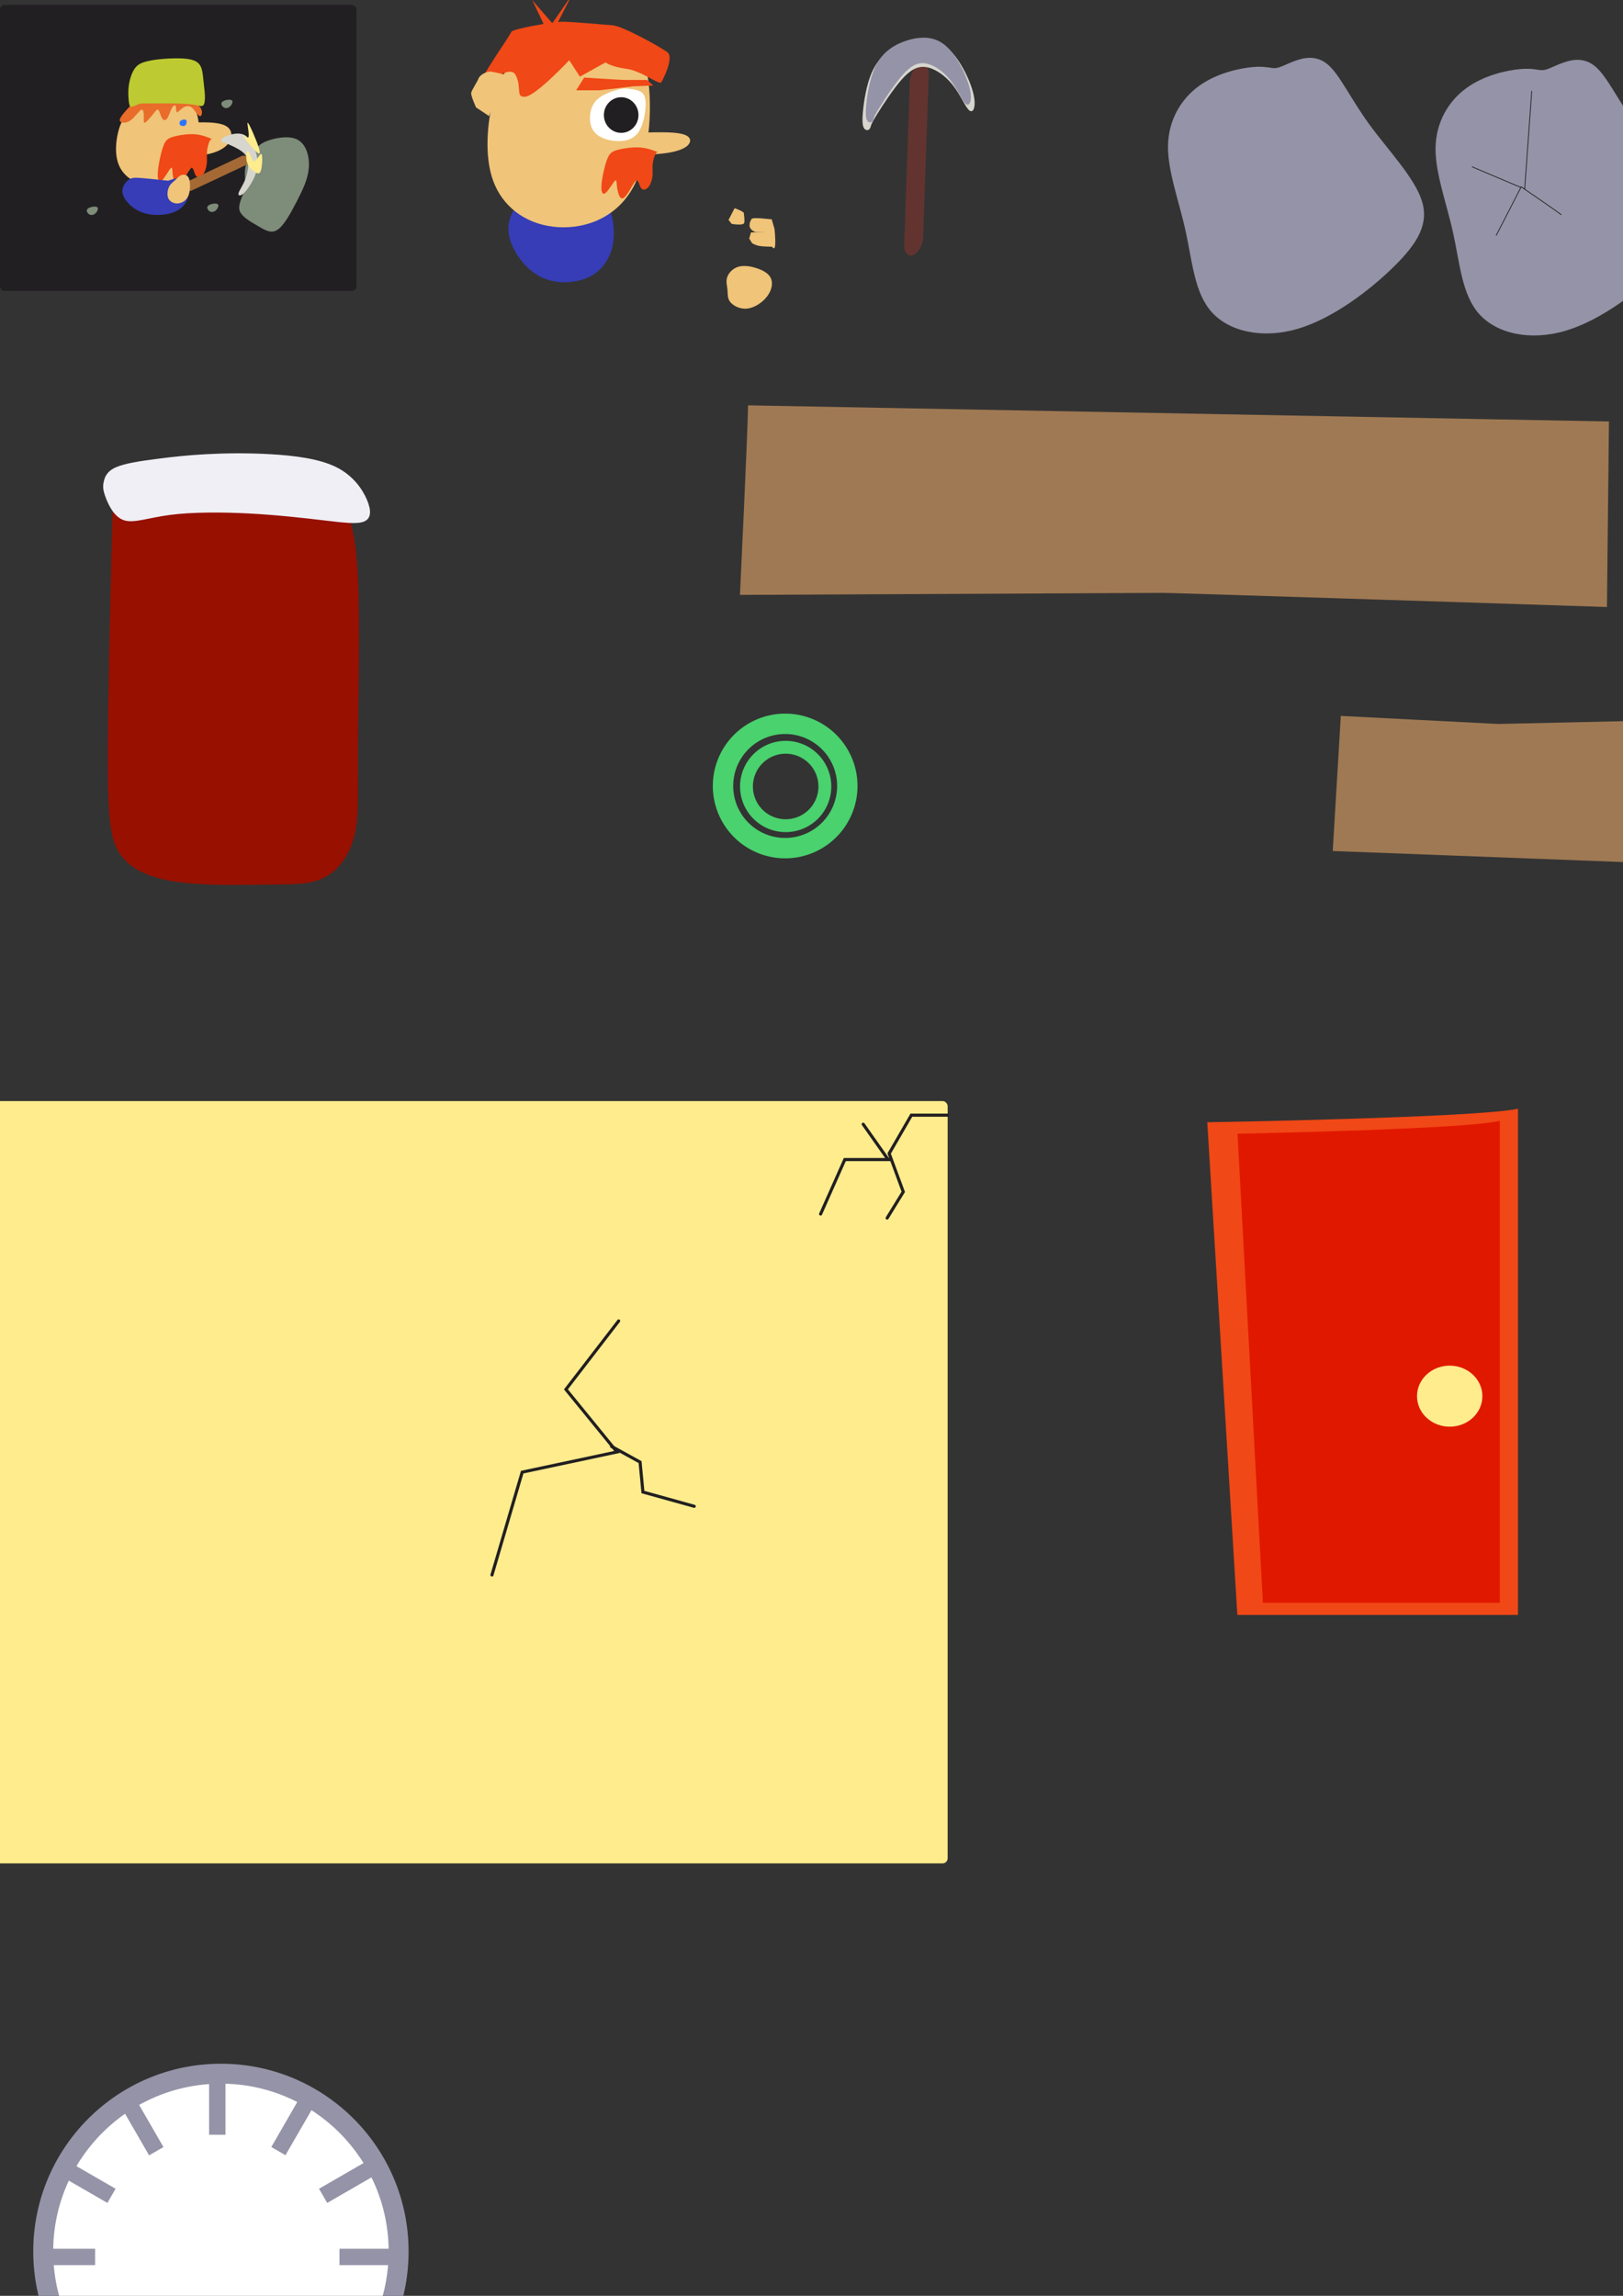 <?xml version="1.0" encoding="UTF-8" standalone="no"?>
<!-- Created with Inkscape (http://www.inkscape.org/) -->

<svg
   width="210mm"
   height="297mm"
   viewBox="0 0 210 297"
   version="1.1"
   id="svg1"
   inkscape:version="1.3.2 (091e20e, 2023-11-25, custom)"
   sodipodi:docname="DwarfExample.svg"
   xmlns:inkscape="http://www.inkscape.org/namespaces/inkscape"
   xmlns:sodipodi="http://sodipodi.sourceforge.net/DTD/sodipodi-0.dtd"
   xmlns="http://www.w3.org/2000/svg"
   xmlns:svg="http://www.w3.org/2000/svg">
  <rect x="0" y="0" width="210" height="297" fill="#333333" stroke="none"/>
  <sodipodi:namedview
     id="namedview1"
     pagecolor="#ffffff"
     bordercolor="#000000"
     borderopacity="0.25"
     inkscape:showpageshadow="2"
     inkscape:pageopacity="0.0"
     inkscape:pagecheckerboard="0"
     inkscape:deskcolor="#d1d1d1"
     inkscape:document-units="mm"
     inkscape:zoom="2.8284272"
     inkscape:cx="1008.3342"
     inkscape:cy="134.17351"
     inkscape:window-width="1920"
     inkscape:window-height="1001"
     inkscape:window-x="-7"
     inkscape:window-y="-7"
     inkscape:window-maximized="1"
     inkscape:current-layer="layer1" />
  <defs
     id="defs1">
    <inkscape:path-effect
       effect="copy_rotate"
       starting_point="345.41,39.204"
       origin="346.276,36.43"
       id="path-effect84"
       is_visible="true"
       lpeversion="1.2"
       lpesatellites=""
       method="normal"
       num_copies="7"
       starting_angle="-107.229"
       rotation_angle="51.429"
       gap="0"
       copies_to_360="false"
       mirror_copies="false"
       split_items="false"
       link_styles="true" />
    <inkscape:path-effect
       effect="bspline"
       id="path-effect46"
       is_visible="true"
       lpeversion="1.3"
       weight="33.333"
       steps="2"
       helper_size="0"
       apply_no_weight="true"
       apply_with_weight="true"
       only_selected="false"
       uniform="false" />
    <inkscape:path-effect
       effect="bspline"
       id="path-effect44"
       is_visible="true"
       lpeversion="1.3"
       weight="33.333"
       steps="2"
       helper_size="0"
       apply_no_weight="true"
       apply_with_weight="true"
       only_selected="false"
       uniform="false" />
    <inkscape:path-effect
       effect="bspline"
       id="path-effect42"
       is_visible="true"
       lpeversion="1.3"
       weight="33.333"
       steps="2"
       helper_size="0"
       apply_no_weight="true"
       apply_with_weight="true"
       only_selected="false"
       uniform="false" />
    <inkscape:path-effect
       effect="bspline"
       id="path-effect40"
       is_visible="true"
       lpeversion="1.3"
       weight="33.333"
       steps="2"
       helper_size="0"
       apply_no_weight="true"
       apply_with_weight="true"
       only_selected="false"
       uniform="false" />
    <inkscape:path-effect
       effect="bspline"
       id="path-effect38"
       is_visible="true"
       lpeversion="1.3"
       weight="33.333"
       steps="2"
       helper_size="0"
       apply_no_weight="true"
       apply_with_weight="true"
       only_selected="false"
       uniform="false" />
    <inkscape:path-effect
       effect="bspline"
       id="path-effect21"
       is_visible="true"
       lpeversion="1.3"
       weight="33.333"
       steps="2"
       helper_size="0"
       apply_no_weight="true"
       apply_with_weight="true"
       only_selected="false"
       uniform="false" />
    <inkscape:path-effect
       effect="bspline"
       id="path-effect19"
       is_visible="true"
       lpeversion="1.3"
       weight="33.333"
       steps="2"
       helper_size="0"
       apply_no_weight="true"
       apply_with_weight="true"
       only_selected="false"
       uniform="false" />
    <inkscape:path-effect
       effect="bspline"
       id="path-effect58"
       is_visible="true"
       lpeversion="1.3"
       weight="33.333"
       steps="2"
       helper_size="0"
       apply_no_weight="true"
       apply_with_weight="true"
       only_selected="false"
       uniform="false" />
    <inkscape:path-effect
       effect="bspline"
       id="path-effect48"
       is_visible="true"
       lpeversion="1.3"
       weight="33.333"
       steps="2"
       helper_size="0"
       apply_no_weight="true"
       apply_with_weight="true"
       only_selected="false"
       uniform="false" />
    <inkscape:path-effect
       effect="bspline"
       id="path-effect35"
       is_visible="true"
       lpeversion="1.3"
       weight="33.333"
       steps="2"
       helper_size="0"
       apply_no_weight="true"
       apply_with_weight="true"
       only_selected="false"
       uniform="false" />
    <inkscape:path-effect
       effect="bspline"
       id="path-effect33"
       is_visible="true"
       lpeversion="1.3"
       weight="33.333"
       steps="2"
       helper_size="0"
       apply_no_weight="true"
       apply_with_weight="true"
       only_selected="false"
       uniform="false" />
    <inkscape:path-effect
       effect="bspline"
       id="path-effect32"
       is_visible="true"
       lpeversion="1.3"
       weight="33.333"
       steps="2"
       helper_size="0"
       apply_no_weight="true"
       apply_with_weight="true"
       only_selected="false"
       uniform="false" />
    <inkscape:path-effect
       effect="bspline"
       id="path-effect30"
       is_visible="true"
       lpeversion="1.3"
       weight="33.333"
       steps="2"
       helper_size="0"
       apply_no_weight="true"
       apply_with_weight="true"
       only_selected="false"
       uniform="false" />
    <inkscape:path-effect
       effect="bspline"
       id="path-effect28"
       is_visible="true"
       lpeversion="1.3"
       weight="33.333"
       steps="2"
       helper_size="0"
       apply_no_weight="true"
       apply_with_weight="true"
       only_selected="false"
       uniform="false" />
    <inkscape:path-effect
       effect="bspline"
       id="path-effect26"
       is_visible="true"
       lpeversion="1.3"
       weight="33.333"
       steps="2"
       helper_size="0"
       apply_no_weight="true"
       apply_with_weight="true"
       only_selected="false"
       uniform="false" />
    <inkscape:path-effect
       effect="bspline"
       id="path-effect24"
       is_visible="true"
       lpeversion="1.3"
       weight="33.333"
       steps="2"
       helper_size="0"
       apply_no_weight="true"
       apply_with_weight="true"
       only_selected="false"
       uniform="false" />
    <inkscape:path-effect
       effect="bspline"
       id="path-effect22"
       is_visible="true"
       lpeversion="1.3"
       weight="33.333"
       steps="2"
       helper_size="0"
       apply_no_weight="true"
       apply_with_weight="true"
       only_selected="false"
       uniform="false" />
    <inkscape:path-effect
       effect="bspline"
       id="path-effect20"
       is_visible="true"
       lpeversion="1.3"
       weight="33.333"
       steps="2"
       helper_size="0"
       apply_no_weight="true"
       apply_with_weight="true"
       only_selected="false"
       uniform="false" />
    <inkscape:path-effect
       effect="bspline"
       id="path-effect18"
       is_visible="true"
       lpeversion="1.3"
       weight="33.333"
       steps="2"
       helper_size="0"
       apply_no_weight="true"
       apply_with_weight="true"
       only_selected="false"
       uniform="false" />
    <inkscape:path-effect
       effect="bspline"
       id="path-effect16"
       is_visible="true"
       lpeversion="1.3"
       weight="33.333"
       steps="2"
       helper_size="0"
       apply_no_weight="true"
       apply_with_weight="true"
       only_selected="false"
       uniform="false" />
    <inkscape:path-effect
       effect="bspline"
       id="path-effect14"
       is_visible="true"
       lpeversion="1.3"
       weight="33.333"
       steps="2"
       helper_size="0"
       apply_no_weight="true"
       apply_with_weight="true"
       only_selected="false"
       uniform="false" />
    <inkscape:path-effect
       effect="bspline"
       id="path-effect13"
       is_visible="true"
       lpeversion="1.3"
       weight="33.333"
       steps="2"
       helper_size="0"
       apply_no_weight="true"
       apply_with_weight="true"
       only_selected="false"
       uniform="false" />
    <inkscape:path-effect
       effect="bspline"
       id="path-effect12"
       is_visible="true"
       lpeversion="1.3"
       weight="33.333"
       steps="2"
       helper_size="0"
       apply_no_weight="true"
       apply_with_weight="true"
       only_selected="false"
       uniform="false" />
    <inkscape:path-effect
       effect="bspline"
       id="path-effect11"
       is_visible="true"
       lpeversion="1.3"
       weight="33.333"
       steps="2"
       helper_size="0"
       apply_no_weight="true"
       apply_with_weight="true"
       only_selected="false"
       uniform="false" />
    <inkscape:path-effect
       effect="bspline"
       id="path-effect10"
       is_visible="true"
       lpeversion="1.3"
       weight="33.333"
       steps="2"
       helper_size="0"
       apply_no_weight="true"
       apply_with_weight="true"
       only_selected="false"
       uniform="false" />
    <inkscape:path-effect
       effect="bspline"
       id="path-effect9"
       is_visible="true"
       lpeversion="1.3"
       weight="33.333"
       steps="2"
       helper_size="0"
       apply_no_weight="true"
       apply_with_weight="true"
       only_selected="false"
       uniform="false" />
    <inkscape:path-effect
       effect="bspline"
       id="path-effect8"
       is_visible="true"
       lpeversion="1.3"
       weight="33.333"
       steps="2"
       helper_size="0"
       apply_no_weight="true"
       apply_with_weight="true"
       only_selected="false"
       uniform="false" />
    <inkscape:path-effect
       effect="bspline"
       id="path-effect7"
       is_visible="true"
       lpeversion="1.3"
       weight="33.333"
       steps="2"
       helper_size="0"
       apply_no_weight="true"
       apply_with_weight="true"
       only_selected="false"
       uniform="false" />
    <inkscape:path-effect
       effect="bspline"
       id="path-effect6"
       is_visible="true"
       lpeversion="1.3"
       weight="33.333"
       steps="2"
       helper_size="0"
       apply_no_weight="true"
       apply_with_weight="true"
       only_selected="false"
       uniform="false" />
    <inkscape:path-effect
       effect="bspline"
       id="path-effect5"
       is_visible="true"
       lpeversion="1.3"
       weight="33.333"
       steps="2"
       helper_size="0"
       apply_no_weight="true"
       apply_with_weight="true"
       only_selected="false"
       uniform="false" />
    <inkscape:path-effect
       effect="bspline"
       id="path-effect4"
       is_visible="true"
       lpeversion="1.3"
       weight="33.333"
       steps="2"
       helper_size="0"
       apply_no_weight="true"
       apply_with_weight="true"
       only_selected="false"
       uniform="false" />
    <inkscape:path-effect
       effect="bspline"
       id="path-effect3"
       is_visible="true"
       lpeversion="1.3"
       weight="33.333"
       steps="2"
       helper_size="0"
       apply_no_weight="true"
       apply_with_weight="true"
       only_selected="false"
       uniform="false" />
    <inkscape:path-effect
       effect="bspline"
       id="path-effect2"
       is_visible="true"
       lpeversion="1.3"
       weight="33.333"
       steps="2"
       helper_size="0"
       apply_no_weight="true"
       apply_with_weight="true"
       only_selected="false"
       uniform="false" />
    <inkscape:path-effect
       effect="bspline"
       id="path-effect1"
       is_visible="true"
       lpeversion="1.3"
       weight="33.333"
       steps="2"
       helper_size="0"
       apply_no_weight="true"
       apply_with_weight="true"
       only_selected="false"
       uniform="false" />
    <filter
       style="color-interpolation-filters:sRGB"
       id="filter84"
       inkscape:label="filter1" />
  </defs>
  <g
     inkscape:label="Layer 1"
     inkscape:groupmode="layer"
     id="layer1">
    <circle
       style="fill:#9593a7;stroke-width:0.112;stroke-linecap:round"
       id="circle101"
       cx="28.585"
       cy="291.258"
       r="24.282" />
    <path
       style="fill:#a46935;stroke-width:0.1;stroke-linecap:round"
       d="m 173.786,-25.532 -0.132,18.389 3.043,-0.265 -0.265,-17.727 z"
       id="path27"
       inkscape:export-filename="Blocking\Rail.png"
       inkscape:export-xdpi="96"
       inkscape:export-ydpi="96" />
    <path
       style="fill:#a46935;stroke-width:0.1;stroke-linecap:round"
       d="m 178.576,-24.976 0.093,17.119 4.022,-0.094 -1.777,-17.773 z"
       id="path30" />
    <path
       style="fill:#a46935;stroke-width:0.1;stroke-linecap:round"
       d="m 186.995,-25.351 -3.087,18.241 3.181,-0.187 2.152,-18.522 z"
       id="path31" />
    <path
       style="fill:#a46935;stroke-width:0.1;stroke-linecap:round"
       d="m 191.859,-25.257 -1.029,17.867 h 2.432 l 0.935,-18.896 z"
       id="path34" />
    <path
       id="path74"
       style="fill:#49d26d;fill-opacity:1;stroke:none;stroke-width:0.4;stroke-linecap:round;stroke-dasharray:none"
       d="m 101.658,95.841 a 5.903,5.903 0 0 0 -5.903,5.903 5.903,5.903 0 0 0 5.903,5.903 5.903,5.903 0 0 0 5.903,-5.903 5.903,5.903 0 0 0 -5.903,-5.903 z m 0,1.663 a 4.24,4.24 0 0 1 4.24,4.24 4.24,4.24 0 0 1 -4.24,4.24 4.24,4.24 0 0 1 -4.24,-4.24 4.24,4.24 0 0 1 4.24,-4.24 z"
       inkscape:export-filename="Player\PlayerMoveIcon.png"
       inkscape:export-xdpi="96"
       inkscape:export-ydpi="96" />
    <path
       style="fill:#f04816;fill-opacity:1;stroke-width:0.236;stroke-linecap:round"
       d="m 196.413,143.43 c -5.188,1.169 -40.204,1.754 -40.204,1.754 l 3.891,63.728 h 36.313 z"
       id="path66"
       inkscape:export-filename="Home\Door\Door.png"
       inkscape:export-xdpi="96"
       inkscape:export-ydpi="96" />
    <rect
       style="fill:#211f21;stroke-width:4.506;stroke-linecap:round"
       id="rect18"
       width="46.129"
       height="36.987"
       x="4.918048e-06"
       y="0.646"
       ry="0.582" />
    <path
       style="fill:#7e8c7a;stroke-width:5;stroke-linecap:round"
       d="m 94.19,75.352 c -0.228,0.196 -0.511,0.217 -0.815,0.696 -0.304,0.478 -0.63,1.413 -0.696,2.261 -0.065,0.848 0.13,1.609 -0.087,2.478 -0.217,0.87 -0.848,1.848 -0.609,2.641 0.239,0.794 1.348,1.402 2.304,1.967 0.957,0.565 1.761,1.087 2.609,0.522 0.848,-0.565 1.739,-2.217 2.511,-3.718 0.772,-1.5 1.424,-2.848 1.533,-4.305 0.109,-1.457 -0.326,-3.022 -1.446,-3.62 -1.12,-0.598 -2.924,-0.228 -3.913,0.141 -0.989,0.37 -1.163,0.739 -1.391,0.935 z"
       id="path10"
       inkscape:path-effect="#path-effect11"
       inkscape:original-d="m 94.243937,75.525592 c -0.282623,0.02175 -0.565246,0.04348 -0.847868,0.06522 -0.32611,0.934849 -0.652209,1.869659 -0.978313,2.80449 0.195667,0.760924 0.391327,1.521818 0.586989,2.282725 -0.630481,0.978331 -1.260936,1.956623 -1.891403,2.934933 1.108776,0.60874 2.217504,1.217454 3.326257,1.82618 0.804404,0.521777 1.608777,1.043533 2.413166,1.565297 0.891368,-1.652292 1.782702,-3.304517 2.674051,-4.956773 0.652224,-1.347923 1.304414,-2.69579 1.956624,-4.043686 -0.43482,-1.565327 -0.86961,-3.130594 -1.30442,-4.695891 -1.804472,0.369592 -3.608877,0.739167 -5.413317,1.108753 -0.173924,0.369591 -0.347843,0.739166 -0.521766,1.108752 z"
       transform="translate(-60.982,-56.197)" />
    <path
       style="fill:#f0c479;stroke-width:5;stroke-linecap:round"
       d="m 69.743,71.395 c -1.044,0.87 -1.739,1.652 -2.261,3.522 -0.522,1.87 -0.87,4.826 2.4e-5,7.044 0.87,2.218 2.957,3.696 5.609,4 2.652,0.304 5.87,-0.565 7.566,-3.435 1.696,-2.87 1.87,-7.739 1.217,-10.305 -0.652,-2.565 -2.131,-2.826 -3.652,-3.044 -1.522,-0.217 -3.087,-0.391 -4.565,1.1e-5 -1.478,0.391 -2.87,1.348 -3.913,2.217 z"
       id="path1"
       inkscape:path-effect="#path-effect1"
       inkscape:original-d="m 69.394844,71.481907 c -0.695687,0.782648 -1.391375,1.565296 -2.087062,2.347947 -0.347853,2.956732 -0.69569,5.913344 -1.043533,8.870016 2.087105,1.478367 4.174125,2.956673 6.26119,4.435009 3.217619,-0.869627 6.435109,-1.73922 9.652664,-2.608829 0.173927,-4.86991 0.347845,-9.739627 0.521767,-14.609439 -1.478365,-0.26089 -2.956672,-0.521767 -4.43501,-0.782651 -1.565328,-0.173924 -3.130592,-0.347843 -4.695891,-0.521764 -1.391401,0.956588 -2.78275,1.913141 -4.174125,2.869711 z"
       transform="matrix(0.705,0,0,0.66,-32.189,-32.724)" />
    <path
       style="fill:#f0c479;stroke-width:5;stroke-linecap:round"
       d="m 77.386,74.803 c 1.983,-0.138 3.966,-0.277 5.388,-0.223 1.422,0.054 2.283,0.3 2.698,0.784 0.415,0.484 0.384,1.207 -0.008,1.806 -0.392,0.6 -1.145,1.076 -2.183,1.376 -1.038,0.3 -2.36,0.423 -3.443,0.43 -1.084,0.008 -1.929,-0.1 -2.775,-0.208"
       id="path2"
       inkscape:path-effect="#path-effect2"
       inkscape:original-d="m 77.386023,74.803414 c 1.983076,-0.138353 3.966149,-0.276706 5.949225,-0.415062 0.860885,0.24597 1.721739,0.491927 2.582608,0.737889 -0.03075,0.722532 -0.06149,1.445032 -0.09224,2.167548 -0.753277,0.476562 -1.506522,0.953103 -2.259782,1.429658 -1.322076,0.122983 -2.644101,0.245962 -3.96615,0.368943 -0.845513,-0.107612 -1.690994,-0.215218 -2.536491,-0.322826"
       transform="translate(-55.83,-58.74)" />
    <path
       style="fill:#2a75ff;stroke-width:5;stroke-linecap:round"
       d="m 79.684,71.621 c -0.054,0 -0.161,0 -0.453,0.077 -0.292,0.077 -0.769,0.231 -1.076,0.469 -0.307,0.238 -0.446,0.561 -0.484,0.915 -0.038,0.354 0.023,0.738 0.284,1.007 0.261,0.269 0.723,0.423 1.199,0.453 0.477,0.031 0.968,-0.061 1.276,-0.461 0.307,-0.4 0.43,-1.107 0.438,-1.553 0.008,-0.446 -0.1,-0.63 -0.307,-0.738 -0.208,-0.108 -0.515,-0.138 -0.669,-0.154 -0.154,-0.015 -0.154,-0.015 -0.208,-0.015 z"
       id="path3"
       inkscape:path-effect="#path-effect3"
       inkscape:original-d="m 79.738042,71.621273 c -0.107609,0 -0.215218,0 -0.322826,0 -0.476563,0.153729 -0.953106,0.307454 -1.429658,0.46118 -0.138356,0.322831 -0.276709,0.645652 -0.415062,0.968478 0.06149,0.384323 0.122981,0.768633 0.184472,1.152951 0.46119,0.153728 0.922359,0.307454 1.383541,0.461179 0.491935,-0.09224 0.983851,-0.184473 1.475775,-0.276709 0.122986,-0.707155 0.245964,-1.414285 0.368945,-2.121426 C 80.875618,72.08245 80.768012,71.89798 80.660403,71.71351 80.352944,71.68276 80.045495,71.65202 79.738042,71.62127 Z"
       transform="matrix(0.288,0,0,0.288,0.861,-5.165)" />
    <path
       style="fill:#f04816;stroke-width:5;stroke-linecap:round"
       d="m 81.575,78.831 c -0.008,0 -0.208,-0.077 -0.423,0.307 -0.215,0.384 -0.446,1.23 -0.507,1.983 -0.061,0.753 0.046,1.414 -0.031,2.144 -0.077,0.73 -0.338,1.53 -0.73,2.006 -0.392,0.477 -0.915,0.63 -1.237,0.184 -0.323,-0.446 -0.446,-1.491 -0.776,-1.437 -0.331,0.054 -0.869,1.207 -1.368,2.068 -0.5,0.861 -0.961,1.43 -1.322,1.214 -0.361,-0.215 -0.623,-1.214 -0.723,-2.052 -0.1,-0.838 -0.038,-1.514 -0.377,-1.153 -0.338,0.361 -1.076,1.76 -1.591,2.214 -0.515,0.453 -0.807,-0.038 -0.738,-1.337 0.069,-1.299 0.5,-3.405 0.915,-4.635 0.415,-1.23 0.815,-1.583 1.63,-1.86 0.815,-0.277 2.045,-0.477 3.013,-0.53 0.968,-0.054 1.676,0.038 2.283,0.184 0.607,0.146 1.115,0.346 1.46,0.484 0.346,0.138 0.53,0.215 0.523,0.215 z"
       id="path4"
       inkscape:path-effect="#path-effect4"
       inkscape:original-d="m 81.767234,78.907919 c -0.199845,-0.07686 -0.399687,-0.153728 -0.599532,-0.230592 -0.230595,0.845516 -0.461182,1.690995 -0.691772,2.536492 0.107612,0.661037 0.215218,1.322049 0.322826,1.983076 -0.261339,0.799393 -0.522671,1.598755 -0.784005,2.398135 -0.522682,0.153731 -1.045342,0.307454 -1.568014,0.46118 -0.122983,-1.045361 -0.245961,-2.090682 -0.368942,-3.136025 -0.538054,1.152973 -1.076087,2.3059 -1.614131,3.458851 -0.46119,0.568801 -0.922361,1.137578 -1.38354,1.706366 -0.261343,-0.999244 -0.522672,-1.998445 -0.784006,-2.997671 0.06149,-0.676409 0.122981,-1.352793 0.18447,-2.029192 -0.737901,1.398942 -1.475774,2.797826 -2.213662,4.196738 -0.292087,-0.491934 -0.584163,-0.98385 -0.876242,-1.475774 0.430442,-2.106099 0.860869,-4.212114 1.291304,-6.318168 0.399695,-0.353578 0.799378,-0.707144 1.199068,-1.060714 1.229836,-0.199851 2.459627,-0.399691 3.68944,-0.599536 0.707157,0.09224 1.414285,0.184473 2.121429,0.27671 0.507307,0.199847 1.014595,0.39969 1.521894,0.599532 0.184475,0.07687 0.368945,0.153728 0.553415,0.230592 z"
       transform="matrix(0.716,0,0,0.716,-30.96,-38.445)" />
    <path
       style="fill:#e96c2a;stroke-width:5;stroke-linecap:round"
       d="m 70.238,71.052 c -0.753,0.169 -0.861,0.231 -1.245,0.623 -0.384,0.392 -1.045,1.115 -1.43,1.66 -0.384,0.546 -0.492,0.915 -0.169,1.122 0.323,0.208 1.076,0.254 1.837,-0.315 0.761,-0.569 1.53,-1.752 1.937,-1.914 0.407,-0.161 0.453,0.699 0.446,1.368 -0.008,0.669 -0.069,1.145 0.261,0.961 0.331,-0.184 1.053,-1.03 1.522,-1.622 0.469,-0.592 0.684,-0.93 0.899,-0.653 0.215,0.277 0.43,1.168 0.715,1.576 0.284,0.407 0.638,0.331 0.922,-0.1 0.284,-0.43 0.5,-1.214 0.769,-1.729 0.269,-0.515 0.592,-0.761 0.723,-0.5 0.131,0.261 0.069,1.03 0.238,1.145 0.169,0.115 0.569,-0.423 1.053,-0.761 0.484,-0.338 1.053,-0.477 1.53,-0.2 0.477,0.277 0.861,0.968 1.191,1.353 0.331,0.384 0.607,0.461 0.753,0.1 0.146,-0.361 0.161,-1.161 -0.615,-1.768 -0.776,-0.607 -2.344,-1.022 -3.774,-1.168 -1.43,-0.146 -2.721,-0.023 -4.066,0.177 -1.345,0.2 -2.744,0.477 -3.497,0.646 z"
       id="path6"
       inkscape:path-effect="#path-effect6"
       inkscape:original-d="m 69.592081,71.160091 c -0.107609,0.06149 -0.215218,0.122984 -0.322826,0.184473 -0.661038,0.72253 -1.322052,1.445033 -1.983076,2.167546 -0.107612,0.368954 -0.215218,0.737889 -0.322826,1.106834 0.753276,0.04612 1.506521,0.09223 2.259782,0.138354 0.768649,-1.18372 1.537269,-2.367392 2.305902,-3.551087 0.04612,0.860885 0.09224,1.721739 0.138353,2.582608 -0.06149,0.476563 -0.122981,0.953106 -0.184473,1.429658 0.722533,-0.845513 1.445033,-1.690994 2.167549,-2.536489 0.21522,-0.338206 0.430435,-0.676399 0.645652,-1.014598 0.21522,0.891633 0.430435,1.783231 0.645652,2.674845 0.353579,-0.07686 0.707142,-0.153725 1.060715,-0.23059 0.21522,-0.784021 0.430435,-1.568013 0.645652,-2.352018 0.322831,-0.245968 0.645652,-0.491927 0.968478,-0.737889 -0.06149,0.768649 -0.122983,1.537266 -0.184473,2.305902 0.399699,-0.538057 0.799378,-1.076087 1.199068,-1.61413 0.568802,-0.138359 1.137579,-0.276709 1.706367,-0.415063 0.384323,0.691783 0.768633,1.383541 1.152951,2.07531 0.276712,0.07686 0.553416,0.153726 0.830122,0.23059 0.01537,-0.799394 0.03075,-1.598758 0.04612,-2.398136 -1.568045,-0.41507 -3.136024,-0.830125 -4.704038,-1.245187 -1.291331,0.122983 -2.582608,0.245962 -3.873913,0.368945 -1.398942,0.276712 -2.797825,0.553416 -4.196738,0.830122 z"
       transform="matrix(0.706,0,0,0.706,-31.951,-36.795)" />
    <path
       style="fill:#bdca31;stroke-width:5;stroke-linecap:round"
       d="m 72.067,70.599 c 0.907,-0.008 2.721,-0.023 4.274,-0.008 1.553,0.015 2.844,0.061 3.728,0.2 0.884,0.138 1.36,0.369 1.629,0.138 0.269,-0.231 0.331,-0.922 0.3,-1.691 -0.031,-0.769 -0.154,-1.614 -0.246,-2.506 -0.092,-0.892 -0.154,-1.829 -0.53,-2.467 -0.377,-0.638 -1.068,-0.976 -2.206,-1.122 -1.138,-0.146 -2.721,-0.1 -4.028,0.008 -1.307,0.108 -2.337,0.277 -3.113,0.523 -0.776,0.246 -1.299,0.569 -1.729,1.268 -0.43,0.699 -0.769,1.776 -0.892,2.844 -0.123,1.068 -0.031,2.129 0.061,2.713 0.092,0.584 0.184,0.692 0.492,0.63 0.307,-0.061 0.83,-0.292 1.091,-0.407 0.261,-0.115 0.261,-0.115 1.168,-0.123 z"
       id="path5"
       inkscape:path-effect="#path-effect5"
       inkscape:original-d="m 71.160091,70.606676 c 1.813976,-0.01537 3.627951,-0.03074 5.441927,-0.04612 1.29133,0.04612 2.582608,0.09224 3.873912,0.138353 0.476562,0.230595 0.953106,0.461179 1.42966,0.691772 0.06149,-0.691785 0.122981,-1.383541 0.184471,-2.075313 -0.122984,-0.845513 -0.245962,-1.690994 -0.368943,-2.536488 -0.06149,-0.937753 -0.122981,-1.875468 -0.184473,-2.813201 -0.691785,-0.338204 -1.383541,-0.676397 -2.07531,-1.014595 -1.583417,0.04612 -3.166771,0.09224 -4.750157,0.138353 -1.029988,0.169103 -2.059937,0.338198 -3.089905,0.507299 -0.522681,0.322831 -1.045342,0.645652 -1.568013,0.968478 -0.338206,1.076108 -0.676397,2.152174 -1.014595,3.228261 0.09224,1.060735 0.18447,2.121429 0.276706,3.182143 0.09224,0.107609 0.184473,0.215218 0.27671,0.322826 0.522681,-0.230595 1.045339,-0.461182 1.56801,-0.691771 z"
       transform="matrix(0.774,0,0,0.774,-36.956,-41.257)" />
    <path
       style="fill:#363db6;stroke-width:5;stroke-linecap:round"
       d="m 77.57,80.922 c -0.138,-0.015 -0.415,-0.046 -1.068,-0.115 -0.653,-0.069 -1.683,-0.177 -2.398,-0.231 -0.715,-0.054 -1.115,-0.054 -1.53,0.246 -0.415,0.3 -0.845,0.899 -0.799,1.553 0.046,0.653 0.569,1.36 1.23,1.899 0.661,0.538 1.46,0.907 2.46,1.038 0.999,0.131 2.198,0.023 3.075,-0.346 0.876,-0.369 1.43,-0.999 1.645,-1.676 0.215,-0.676 0.092,-1.399 -0.1,-1.899 -0.192,-0.5 -0.453,-0.776 -0.861,-0.815 -0.407,-0.038 -0.961,0.161 -1.237,0.261 -0.277,0.1 -0.277,0.1 -0.415,0.085 z"
       id="path7"
       inkscape:path-effect="#path-effect7"
       inkscape:original-d="m 77.708849,80.937112 c -0.276707,-0.03075 -0.553416,-0.06149 -0.830122,-0.09224 -1.029991,-0.107612 -2.05994,-0.215218 -3.089908,-0.322826 -0.399698,0 -0.79938,0 -1.199067,0 -0.430446,0.599546 -0.86087,1.199068 -1.291305,1.7986 0.522679,0.707157 1.04534,1.414288 1.568011,2.121429 0.799396,0.368951 1.598758,0.737889 2.398138,1.106834 1.199092,-0.107611 2.398136,-0.21522 3.597204,-0.322828 0.553429,-0.630291 1.106831,-1.260557 1.66025,-1.890837 -0.122984,-0.72253 -0.245965,-1.445033 -0.368946,-2.167546 -0.261339,-0.276715 -0.522671,-0.553418 -0.784005,-0.830125 -0.553427,0.199848 -1.106832,0.39969 -1.66025,0.599535 z"
       transform="translate(-55.941,-57.555)" />
    <g
       id="g10"
       inkscape:transform-center-x="-3.7537226"
       inkscape:transform-center-y="-2.6255783"
       transform="rotate(-18.22,-119.417,260.861)">
      <g
         id="g9"
         transform="rotate(-6.979,65.181,48.671)"
         inkscape:transform-center-x="-4.4250054"
         inkscape:transform-center-y="-0.87996458">
        <rect
           style="fill:#a46935;stroke-width:5;stroke-linecap:round"
           id="rect8"
           width="9.039"
           height="1.291"
           x="86.61"
           y="83.243"
           ry="0.646" />
        <path
           style="fill:#d7d6ce;stroke-width:5;stroke-linecap:round"
           d="m 93.796,80.683 c 0.038,0.023 0.115,0.069 0.43,0.415 0.315,0.346 0.869,0.992 1.184,1.56 0.315,0.569 0.392,1.061 0.177,1.668 -0.215,0.607 -0.723,1.33 -1.307,1.875 -0.584,0.546 -1.245,0.915 -1.491,1.184 -0.246,0.269 -0.077,0.438 0.292,0.392 0.369,-0.046 0.938,-0.307 1.568,-0.723 0.63,-0.415 1.322,-0.984 1.768,-1.691 0.446,-0.707 0.646,-1.553 0.684,-2.39 0.038,-0.838 -0.085,-1.668 -0.561,-2.168 -0.477,-0.5 -1.307,-0.669 -1.845,-0.73 -0.538,-0.061 -0.784,-0.015 -0.93,0.085 -0.146,0.1 -0.192,0.254 -0.177,0.346 0.015,0.092 0.092,0.123 0.131,0.138 0.038,0.015 0.038,0.015 0.077,0.038 z"
           id="path8"
           inkscape:path-effect="#path-effect9"
           inkscape:original-d="m 93.757918,80.660403 c 0.07686,0.04612 0.153726,0.09224 0.23059,0.138353 0.553429,0.645666 1.106831,1.291305 1.66025,1.936957 0.07686,0.491937 0.153725,0.98385 0.230589,1.475777 -0.507309,0.722529 -1.014597,1.445032 -1.521894,2.167546 -0.66104,0.368951 -1.322051,0.737888 -1.983075,1.106834 0.169103,0.1691 0.338198,0.338198 0.507298,0.507296 0.568799,-0.26134 1.137576,-0.522671 1.706367,-0.784005 0.691782,-0.568802 1.383541,-1.137579 2.07531,-1.706367 0.199847,-0.845513 0.39969,-1.690994 0.599535,-2.536492 -0.122984,-0.83014 -0.245965,-1.660247 -0.368946,-2.490372 -0.83014,-0.169103 -1.660247,-0.338198 -2.490372,-0.507299 -0.245967,0.04612 -0.491926,0.09224 -0.737888,0.138356 -0.04612,0.153729 -0.09224,0.307454 -0.138354,0.46118 0.07686,0.03075 0.153726,0.06149 0.23059,0.09224 z"
           transform="translate(-0.184)" />
      </g>
      <path
         style="fill:#f0c479;stroke-width:5;stroke-linecap:round"
         d="M 89.746,79.669 C 89.423,79.815 89.1,79.892 88.793,80.215 c -0.307,0.323 -0.6,0.892 -0.553,1.368 0.046,0.477 0.43,0.861 0.884,1.007 0.453,0.146 0.976,0.054 1.368,-0.215 0.392,-0.269 0.653,-0.715 0.845,-1.214 0.192,-0.5 0.315,-1.053 0.2,-1.407 -0.115,-0.354 -0.469,-0.507 -0.807,-0.477 -0.338,0.031 -0.661,0.246 -0.984,0.392 z"
         id="path9"
         inkscape:path-effect="#path-effect10"
         inkscape:original-d="m 89.745652,79.738042 c -0.322826,0.07686 -0.645652,0.153728 -0.968478,0.230589 -0.292087,0.568802 -0.584163,1.137579 -0.876244,1.706367 0.384325,0.384326 0.768635,0.768636 1.152951,1.152951 0.522681,-0.09224 1.045342,-0.184473 1.568013,-0.276706 0.26134,-0.445818 0.522671,-0.891617 0.784005,-1.337424 0.122984,-0.553427 0.245962,-1.106832 0.368946,-1.660247 -0.353579,-0.153731 -0.707144,-0.307454 -1.060715,-0.461182 -0.322834,0.215222 -0.645652,0.430434 -0.968478,0.645652 z" />
    </g>
    <path
       style="fill:#ffec8c;stroke-width:5;stroke-linecap:round"
       d="m 89.157,74.895 c -0.326,-1 -1.174,-2.957 -1.381,-3.131 -0.207,-0.174 0.228,1.435 0.076,1.827 -0.152,0.392 -0.924,-0.467 -0.821,-0.278 0.103,0.19 1.082,1.429 1.669,2.027 0.587,0.598 0.783,0.554 0.457,-0.446 z"
       id="path11"
       inkscape:path-effect="#path-effect12"
       inkscape:original-d="m 89.678488,75.851694 c -0.847871,-1.956621 -1.695739,-3.913243 -2.543609,-5.869864 0.434813,1.60881 0.869614,3.217572 1.304414,4.826334 -0.760923,-0.804408 -1.521817,-1.673998 -2.282724,-2.543609 0.978331,1.239218 1.95662,2.478389 2.934933,3.717581 0.195664,-0.04348 0.391324,-0.08696 0.586986,-0.130442 z"
       transform="translate(-55.699,-55.871)" />
    <path
       style="fill:#ffec8c;stroke-width:5;stroke-linecap:round"
       d="m 88.505,78.537 c -0.63,-0.141 -1.848,-0.207 -1.935,-0.022 -0.087,0.185 0.957,0.62 0.924,0.946 -0.033,0.326 -1.141,0.544 -1.272,0.739 -0.13,0.196 0.717,0.37 1.381,0.185 0.663,-0.185 1.141,-0.728 1.359,-1.109 0.217,-0.38 0.174,-0.598 -0.457,-0.739 z"
       id="path12"
       inkscape:path-effect="#path-effect13"
       inkscape:original-d="m 89.091502,78.460525 c -1.217454,-0.06522 -2.434908,-0.130442 -3.652362,-0.195665 1.043551,0.434814 2.087063,0.869612 3.130595,1.304415 -1.108776,0.217408 -2.217504,0.434805 -3.326257,0.652208 0.847887,0.173927 1.695739,0.347845 2.543609,0.521766 0.478293,-0.543517 0.95657,-1.087011 1.434854,-1.630518 -0.04348,-0.217406 -0.08696,-0.434806 -0.130439,-0.652206 z"
       transform="rotate(89.326,89.836,22.523)" />
    <path
       style="fill:#7e8c7a;stroke-width:5;stroke-linecap:round"
       d="m 84.82,81.819 c -0.315,0.033 -0.728,0.163 -0.837,0.38 -0.109,0.217 0.087,0.522 0.326,0.641 0.239,0.12 0.522,0.054 0.739,-0.13 0.217,-0.185 0.37,-0.489 0.337,-0.674 -0.033,-0.185 -0.25,-0.25 -0.565,-0.217 z"
       id="path13"
       inkscape:path-effect="#path-effect14"
       inkscape:original-d="m 84.917374,81.721559 c -0.413065,0.130443 -0.82613,0.260882 -1.239192,0.391324 0.195665,0.304369 0.391324,0.608727 0.586986,0.913091 0.282628,-0.06522 0.565246,-0.130442 0.847868,-0.195662 0.152186,-0.304369 0.304364,-0.608727 0.456547,-0.913091 -0.217408,-0.06522 -0.434806,-0.130442 -0.652209,-0.195662 z"
       transform="translate(-57.134,-55.479)" />
    <path
       style="fill:#7e8c7a;stroke-width:5;stroke-linecap:round"
       d="m 84.82,81.819 c -0.315,0.033 -0.728,0.163 -0.837,0.38 -0.109,0.217 0.087,0.522 0.326,0.641 0.239,0.12 0.522,0.054 0.739,-0.13 0.217,-0.185 0.37,-0.489 0.337,-0.674 -0.033,-0.185 -0.25,-0.25 -0.565,-0.217 z"
       id="path14"
       inkscape:path-effect="#path-effect16"
       inkscape:original-d="m 84.917374,81.721559 c -0.413065,0.130443 -0.82613,0.260882 -1.239192,0.391324 0.195665,0.304369 0.391324,0.608727 0.586986,0.913091 0.282628,-0.06522 0.565246,-0.130442 0.847868,-0.195662 0.152186,-0.304369 0.304364,-0.608727 0.456547,-0.913091 -0.217408,-0.06522 -0.434806,-0.130442 -0.652209,-0.195662 z"
       transform="translate(-55.308,-68.915)" />
    <path
       style="fill:#7e8c7a;stroke-width:5;stroke-linecap:round"
       d="m 84.82,81.819 c -0.315,0.033 -0.728,0.163 -0.837,0.38 -0.109,0.217 0.087,0.522 0.326,0.641 0.239,0.12 0.522,0.054 0.739,-0.13 0.217,-0.185 0.37,-0.489 0.337,-0.674 -0.033,-0.185 -0.25,-0.25 -0.565,-0.217 z"
       id="path16"
       inkscape:path-effect="#path-effect18"
       inkscape:original-d="m 84.917374,81.721559 c -0.413065,0.130443 -0.82613,0.260882 -1.239192,0.391324 0.195665,0.304369 0.391324,0.608727 0.586986,0.913091 0.282628,-0.06522 0.565246,-0.130442 0.847868,-0.195662 0.152186,-0.304369 0.304364,-0.608727 0.456547,-0.913091 -0.217408,-0.06522 -0.434806,-0.130442 -0.652209,-0.195662 z"
       transform="translate(-72.722,-55.088)" />
    <g
       id="g28"
       transform="matrix(0.095,-2.731,1.891,-0.69,-48.706,327.412)"
       inkscape:transform-center-x="-3.6240478"
       inkscape:transform-center-y="-1.3510974"
       inkscape:export-filename="excavation\Art\Tool\PickAxe.png"
       inkscape:export-xdpi="96"
       inkscape:export-ydpi="96">
      <rect
         style="fill:#63342f;stroke-width:5;stroke-linecap:round"
         id="rect28"
         width="9.039"
         height="1.291"
         x="86.61"
         y="83.243"
         ry="0.646"
         inkscape:export-filename="Tool\PickAxe.png"
         inkscape:export-xdpi="96"
         inkscape:export-ydpi="96" />
      <path
         style="fill:#d7d6ce;stroke-width:5;stroke-linecap:round"
         d="m 93.796,80.683 c 0.038,0.023 0.115,0.069 0.43,0.415 0.315,0.346 0.869,0.992 1.184,1.56 0.315,0.569 0.392,1.061 0.177,1.668 -0.215,0.607 -0.723,1.33 -1.307,1.875 -0.584,0.546 -1.245,0.915 -1.491,1.184 -0.246,0.269 -0.077,0.438 0.292,0.392 0.369,-0.046 0.938,-0.307 1.568,-0.723 0.63,-0.415 1.322,-0.984 1.768,-1.691 0.446,-0.707 0.646,-1.553 0.684,-2.39 0.038,-0.838 -0.085,-1.668 -0.561,-2.168 -0.477,-0.5 -1.307,-0.669 -1.845,-0.73 -0.538,-0.061 -0.784,-0.015 -0.93,0.085 -0.146,0.1 -0.192,0.254 -0.177,0.346 0.015,0.092 0.092,0.123 0.131,0.138 0.038,0.015 0.038,0.015 0.077,0.038 z"
         id="path28"
         inkscape:path-effect="#path-effect30"
         inkscape:original-d="m 93.757918,80.660403 c 0.07686,0.04612 0.153726,0.09224 0.23059,0.138353 0.553429,0.645666 1.106831,1.291305 1.66025,1.936957 0.07686,0.491937 0.153725,0.98385 0.230589,1.475777 -0.507309,0.722529 -1.014597,1.445032 -1.521894,2.167546 -0.66104,0.368951 -1.322051,0.737888 -1.983075,1.106834 0.169103,0.1691 0.338198,0.338198 0.507298,0.507296 0.568799,-0.26134 1.137576,-0.522671 1.706367,-0.784005 0.691782,-0.568802 1.383541,-1.137579 2.07531,-1.706367 0.199847,-0.845513 0.39969,-1.690994 0.599535,-2.536492 -0.122984,-0.83014 -0.245965,-1.660247 -0.368946,-2.490372 -0.83014,-0.169103 -1.660247,-0.338198 -2.490372,-0.507299 -0.245967,0.04612 -0.491926,0.09224 -0.737888,0.138356 -0.04612,0.153729 -0.09224,0.307454 -0.138354,0.46118 0.07686,0.03075 0.153726,0.06149 0.23059,0.09224 z"
         transform="translate(-0.184)" />
      <path
         style="fill:#9593a7;stroke-width:5;stroke-linecap:round"
         d="m 93.796,80.683 c 0.038,0.023 0.115,0.069 0.43,0.415 0.315,0.346 0.869,0.992 1.184,1.56 0.315,0.569 0.392,1.061 0.177,1.668 -0.215,0.607 -0.723,1.33 -1.307,1.875 -0.584,0.546 -1.245,0.915 -1.491,1.184 -0.246,0.269 -0.077,0.438 0.292,0.392 0.369,-0.046 0.938,-0.307 1.568,-0.723 0.63,-0.415 1.322,-0.984 1.768,-1.691 0.446,-0.707 0.646,-1.553 0.684,-2.39 0.038,-0.838 -0.085,-1.668 -0.561,-2.168 -0.477,-0.5 -1.307,-0.669 -1.845,-0.73 -0.538,-0.061 -0.784,-0.015 -0.93,0.085 -0.146,0.1 -0.192,0.254 -0.177,0.346 0.015,0.092 0.092,0.123 0.131,0.138 0.038,0.015 0.038,0.015 0.077,0.038 z"
         id="path57"
         inkscape:path-effect="#path-effect58"
         inkscape:original-d="m 93.757918,80.660403 c 0.07686,0.04612 0.153726,0.09224 0.23059,0.138353 0.553429,0.645666 1.106831,1.291305 1.66025,1.936957 0.07686,0.491937 0.153725,0.98385 0.230589,1.475777 -0.507309,0.722529 -1.014597,1.445032 -1.521894,2.167546 -0.66104,0.368951 -1.322051,0.737888 -1.983075,1.106834 0.169103,0.1691 0.338198,0.338198 0.507298,0.507296 0.568799,-0.26134 1.137576,-0.522671 1.706367,-0.784005 0.691782,-0.568802 1.383541,-1.137579 2.07531,-1.706367 0.199847,-0.845513 0.39969,-1.690994 0.599535,-2.536492 -0.122984,-0.83014 -0.245965,-1.660247 -0.368946,-2.490372 -0.83014,-0.169103 -1.660247,-0.338198 -2.490372,-0.507299 -0.245967,0.04612 -0.491926,0.09224 -0.737888,0.138356 -0.04612,0.153729 -0.09224,0.307454 -0.138354,0.46118 0.07686,0.03075 0.153726,0.06149 0.23059,0.09224 z"
         transform="matrix(0.937,0,0,0.937,6.029,5.256)" />
    </g>
    <path
       style="fill:#f0c479;stroke-width:5;stroke-linecap:round"
       d="M 89.746,79.669 C 89.423,79.815 89.1,79.892 88.793,80.215 c -0.307,0.323 -0.6,0.892 -0.553,1.368 0.046,0.477 0.43,0.861 0.884,1.007 0.453,0.146 0.976,0.054 1.368,-0.215 0.392,-0.269 0.653,-0.715 0.845,-1.214 0.192,-0.5 0.315,-1.053 0.2,-1.407 -0.115,-0.354 -0.469,-0.507 -0.807,-0.477 -0.338,0.031 -0.661,0.246 -0.984,0.392 z"
       id="path29"
       inkscape:path-effect="#path-effect32"
       inkscape:original-d="m 89.745652,79.738042 c -0.322826,0.07686 -0.645652,0.153728 -0.968478,0.230589 -0.292087,0.568802 -0.584163,1.137579 -0.876244,1.706367 0.384325,0.384326 0.768635,0.768636 1.152951,1.152951 0.522681,-0.09224 1.045342,-0.184473 1.568013,-0.276706 0.26134,-0.445818 0.522671,-0.891617 0.784005,-1.337424 0.122984,-0.553427 0.245962,-1.106832 0.368946,-1.660247 -0.353579,-0.153731 -0.707144,-0.307454 -1.060715,-0.461182 -0.322834,0.215222 -0.645652,0.430434 -0.968478,0.645652 z"
       transform="matrix(0.71,-1.674,1.896,-0.055,-120.643,192.12)"
       inkscape:export-filename="Player\PlayerType1Hand.png"
       inkscape:export-xdpi="96"
       inkscape:export-ydpi="96" />
    <path
       style="fill:#9593a7;stroke-width:2.215;stroke-linecap:round"
       d="m 98.201,108.137 c -0.013,-0.339 0.127,-0.689 0.101,-1.608 -0.026,-0.919 -0.216,-2.407 -0.799,-3.393 -0.583,-0.986 -1.557,-1.469 -2.777,-1.047 -1.22,0.422 -2.686,1.751 -4.173,2.766 -1.487,1.015 -2.996,1.718 -3.966,3.285 -0.97,1.567 -1.402,3.999 -0.98,6.237 0.421,2.238 1.696,4.283 2.781,5.516 1.086,1.233 1.982,1.654 3.115,0.714 1.133,-0.94 2.503,-3.242 3.766,-4.976 1.263,-1.734 2.42,-2.901 2.948,-3.89 0.528,-0.989 0.427,-1.799 0.294,-2.369 -0.133,-0.569 -0.298,-0.897 -0.311,-1.236 z"
       id="path32"
       inkscape:path-effect="#path-effect33"
       inkscape:original-d="m 98.048556,108.14776 c 0.139345,-0.35025 0.278691,-0.70051 0.418036,-1.05076 -0.190564,-1.48786 -0.38112,-2.97566 -0.57168,-4.46349 -0.974499,-0.48353 -1.948959,-0.96704 -2.923438,-1.45056 -1.465563,1.32832 -2.931067,2.6566 -4.3966,3.9849 -1.508828,0.7025 -3.017594,1.40497 -4.526391,2.10745 -0.431625,2.43164 -0.863233,4.86317 -1.29485,7.29476 1.274457,2.04508 2.548863,4.09008 3.823294,6.13512 0.896688,0.42094 1.793341,0.84187 2.690011,1.26281 1.369848,-2.30139 2.739642,-4.60269 4.109464,-6.90404 1.156715,-1.16683 2.313384,-2.33362 3.470076,-3.50043 -0.101073,-0.81055 -0.202142,-1.62107 -0.303212,-2.4316 -0.164907,-0.32806 -0.329807,-0.65611 -0.49471,-0.98416 z"
       inkscape:export-filename="Rocks\Rock1\Rock0.png"
       inkscape:export-xdpi="96"
       inkscape:export-ydpi="96"
       transform="matrix(0.71,-2.722,1.896,-0.09,-109.686,285.842)" />
    <path
       style="fill:#9593a7;stroke-width:2.215;stroke-linecap:round"
       d="m 98.201,108.137 c -0.013,-0.339 0.127,-0.689 0.101,-1.608 -0.026,-0.919 -0.216,-2.407 -0.799,-3.393 -0.583,-0.986 -1.557,-1.469 -2.777,-1.047 -1.22,0.422 -2.686,1.751 -4.173,2.766 -1.487,1.015 -2.996,1.718 -3.966,3.285 -0.97,1.567 -1.402,3.999 -0.98,6.237 0.421,2.238 1.696,4.283 2.781,5.516 1.086,1.233 1.982,1.654 3.115,0.714 1.133,-0.94 2.503,-3.242 3.766,-4.976 1.263,-1.734 2.42,-2.901 2.948,-3.89 0.528,-0.989 0.427,-1.799 0.294,-2.369 -0.133,-0.569 -0.298,-0.897 -0.311,-1.236 z"
       id="path33"
       transform="matrix(0.71,-2.722,1.896,-0.09,-75.068,286.103)"
       inkscape:original-d="m 98.048556,108.14776 c 0.139345,-0.35025 0.278691,-0.70051 0.418036,-1.05076 -0.190564,-1.48786 -0.38112,-2.97566 -0.57168,-4.46349 -0.974499,-0.48353 -1.948959,-0.96704 -2.923438,-1.45056 -1.465563,1.32832 -2.931067,2.6566 -4.3966,3.9849 -1.508828,0.7025 -3.017594,1.40497 -4.526391,2.10745 -0.431625,2.43164 -0.863233,4.86317 -1.29485,7.29476 1.274457,2.04508 2.548863,4.09008 3.823294,6.13512 0.896688,0.42094 1.793341,0.84187 2.690011,1.26281 1.369848,-2.30139 2.739642,-4.60269 4.109464,-6.90404 1.156715,-1.16683 2.313384,-2.33362 3.470076,-3.50043 -0.101073,-0.81055 -0.202142,-1.62107 -0.303212,-2.4316 -0.164907,-0.32806 -0.329807,-0.65611 -0.49471,-0.98416 z"
       inkscape:path-effect="#path-effect35"
       inkscape:export-filename="Rocks\Rock1\Rock1.png"
       inkscape:export-xdpi="96"
       inkscape:export-ydpi="96" />
    <path
       style="fill:#9593a7;stroke:#211f21;stroke-width:0.1;stroke-linecap:round;stroke-dasharray:none"
       d="m 190.495,21.588 6.783,2.87 0.913,-12.653"
       id="path35" />
    <path
       style="fill:#9593a7;stroke:#211f21;stroke-width:0.1;stroke-linecap:round;stroke-dasharray:none"
       d="m 201.997,27.763 c -0.461,-0.369 -5.165,-3.597 -5.165,-3.597 l -3.228,6.272"
       id="path44" />
    <path
       style="fill:#9593a7;stroke-width:2.215;stroke-linecap:round"
       d="m 98.201,108.137 c -0.013,-0.339 0.127,-0.689 0.101,-1.608 -0.026,-0.919 -0.216,-2.407 -0.799,-3.393 -0.583,-0.986 -1.557,-1.469 -2.777,-1.047 -1.22,0.422 -2.686,1.751 -4.173,2.766 -1.487,1.015 -2.996,1.718 -3.966,3.285 -0.97,1.567 -1.402,3.999 -0.98,6.237 0.421,2.238 1.696,4.283 2.781,5.516 1.086,1.233 1.982,1.654 3.115,0.714 1.133,-0.94 2.503,-3.242 3.766,-4.976 1.263,-1.734 2.42,-2.901 2.948,-3.89 0.528,-0.989 0.427,-1.799 0.294,-2.369 -0.133,-0.569 -0.298,-0.897 -0.311,-1.236 z"
       id="path45"
       transform="matrix(0.71,-2.722,1.896,-0.09,-41.679,284.442)"
       inkscape:original-d="m 98.048556,108.14776 c 0.139345,-0.35025 0.278691,-0.70051 0.418036,-1.05076 -0.190564,-1.48786 -0.38112,-2.97566 -0.57168,-4.46349 -0.974499,-0.48353 -1.948959,-0.96704 -2.923438,-1.45056 -1.465563,1.32832 -2.931067,2.6566 -4.3966,3.9849 -1.508828,0.7025 -3.017594,1.40497 -4.526391,2.10745 -0.431625,2.43164 -0.863233,4.86317 -1.29485,7.29476 1.274457,2.04508 2.548863,4.09008 3.823294,6.13512 0.896688,0.42094 1.793341,0.84187 2.690011,1.26281 1.369848,-2.30139 2.739642,-4.60269 4.109464,-6.90404 1.156715,-1.16683 2.313384,-2.33362 3.470076,-3.50043 -0.101073,-0.81055 -0.202142,-1.62107 -0.303212,-2.4316 -0.164907,-0.32806 -0.329807,-0.65611 -0.49471,-0.98416 z"
       inkscape:path-effect="#path-effect48"
       inkscape:export-filename="Rocks\Rock1\Rock2.png"
       inkscape:export-xdpi="96"
       inkscape:export-ydpi="96" />
    <path
       style="fill:#9593a7;stroke:#211f21;stroke-width:0.1;stroke-linecap:round;stroke-dasharray:none"
       d="m 223.885,19.928 6.783,2.87 0.913,-12.653"
       id="path46" />
    <path
       style="fill:#9593a7;stroke:#211f21;stroke-width:0.1;stroke-linecap:round;stroke-dasharray:none"
       d="m 235.386,26.103 c -0.461,-0.369 -5.165,-3.597 -5.165,-3.597 l -3.228,6.272"
       id="path47" />
    <path
       style="fill:#9593a7;stroke:#211f21;stroke-width:0.1;stroke-linecap:round;stroke-dasharray:none"
       d="m 235.202,16.141 c -0.646,0.184 -4.889,6.364 -4.889,6.364 l 12.821,3.966"
       id="path48" />
    <path
       style="fill:#9593a7;stroke:#211f21;stroke-width:0.1;stroke-linecap:round;stroke-dasharray:none"
       d="m 229.668,31.821 0.461,-9.408 8.209,12.544"
       id="path49" />
    <path
       style="fill:#9593a7;stroke:#211f21;stroke-width:0.1;stroke-linecap:round;stroke-dasharray:none"
       d="m 240.736,17.433 -10.146,4.612 15.588,1.845"
       id="path50" />
    <path
       style="fill:#9593a7;stroke:#211f21;stroke-width:0.1;stroke-linecap:round;stroke-dasharray:none"
       d="m 228.71,12.049 1.761,10.501 -8.413,-7.109"
       id="path51" />
    <path
       style="fill:#f0c479;fill-opacity:1;stroke:none;stroke-width:0.1;stroke-linecap:round;stroke-dasharray:none"
       d="m 99.845,28.363 c -0.461,5.3e-5 -2.49,-0.323 -2.629,0 -0.138,0.323 -0.231,0.369 -0.231,0.83 -2e-6,0.461 0.6,0.83 0.83,0.83 0.231,1.1e-4 1.199,-1e-6 1.199,-1e-6 l -1.845,0.046 -0.231,0.784 0.369,0.6 c 0,0 0.415,0.277 0.968,0.369 0.553,0.092 1.614,0.092 1.614,0.092 0,0 0.369,0.6 0.415,-0.277 0.046,-0.876 -0.092,-2.029 -0.092,-2.029 z"
       id="path55"
       inkscape:export-filename="Player\PlayerType1Fingers.png"
       inkscape:export-xdpi="96"
       inkscape:export-ydpi="96" />
    <path
       style="fill:#f0c479;fill-opacity:1;stroke:none;stroke-width:0.1;stroke-linecap:round;stroke-dasharray:none"
       d="m 95.049,26.933 c 0,0 1.199,0.415 1.199,0.646 6e-6,0.231 0.138,0.83 0.046,1.245 -0.092,0.415 -1.614,0.138 -1.614,0.138 l -0.415,-0.507"
       id="path56"
       inkscape:export-filename="Player\PlayerType1Thumb.png"
       inkscape:export-xdpi="96"
       inkscape:export-ydpi="96" />
    <path
       style="fill:#971000;stroke-width:0.044;stroke-linecap:round;fill-opacity:1"
       d="m 84.236,29.725 c -2.342,0.796 -7.026,2.387 -9.885,3.458 -2.859,1.071 -3.894,1.62 -4.628,2.657 -0.735,1.037 -1.169,2.562 -1.402,4.497 -0.233,1.936 -0.265,4.282 -0.313,6.067 -0.048,1.785 -0.11,3.008 0.212,3.861 0.322,0.852 1.029,1.333 1.945,1.315 0.916,-0.019 2.04,-0.537 4.326,-1.377 2.287,-0.84 5.736,-2.002 8.017,-3.002 2.281,-1 3.393,-1.838 4.033,-3.099 0.64,-1.261 0.809,-2.946 0.924,-4.74 0.116,-1.794 0.178,-3.699 0.155,-5.376 -0.024,-1.677 -0.134,-3.128 -0.322,-3.933 -0.188,-0.805 -0.454,-0.965 -0.587,-1.045 -0.133,-0.08 -0.133,-0.08 -2.475,0.716 z"
       id="path19"
       inkscape:path-effect="#path-effect19"
       inkscape:original-d="m 86.577456,28.928779 c -4.683721,1.591503 -9.367441,3.183007 -14.051162,4.77451 -1.034755,0.549561 -2.069469,1.099099 -3.104204,1.648648 -0.434332,1.524566 -0.868646,3.04907 -1.302968,4.573605 -0.0322,2.346821 -0.0644,4.693548 -0.09659,7.040322 -0.06293,1.223372 -0.125858,2.446695 -0.188787,3.670042 0.707077,0.481091 1.414126,0.962163 2.121189,1.443243 1.124088,-0.518152 2.24813,-1.036284 3.372195,-1.554426 3.449686,-1.161892 6.899234,-2.323738 10.34885,-3.485604 1.112039,-0.837916 2.224033,-1.675796 3.336051,-2.513695 0.168501,-1.684454 0.336994,-3.36884 0.505492,-5.05326 0.06279,-1.904293 0.125578,-3.80851 0.188367,-5.712764 -0.110321,-1.450351 -0.220637,-2.900644 -0.330956,-4.350965 -0.26583,-0.159889 -0.531651,-0.319771 -0.797475,-0.479656 z"
       transform="matrix(0.71,-2.722,1.896,-0.09,-101.754,303.735)"
       inkscape:export-filename="Home\Bed\Bed.png"
       inkscape:export-xdpi="96"
       inkscape:export-ydpi="96" />
    <path
       style="fill:#efeff5;fill-opacity:1;stroke-width:0.044;stroke-linecap:round"
       d="m 81.039,34.173 c -0.216,0.012 -0.378,0.073 -0.756,0.409 -0.379,0.337 -0.974,0.949 -1.15,1.692 -0.176,0.742 0.067,1.614 0.154,3.084 0.087,1.469 0.019,3.535 -0.117,5.501 -0.137,1.966 -0.342,3.831 -0.5,5.243 -0.158,1.412 -0.27,2.371 -0.14,2.792 0.13,0.421 0.501,0.305 1.029,-0.202 0.528,-0.507 1.212,-1.406 1.656,-2.741 0.443,-1.335 0.646,-3.108 0.764,-4.757 0.118,-1.649 0.153,-3.175 0.147,-4.446 -0.006,-1.27 -0.052,-2.285 -0.114,-3.328 -0.061,-1.043 -0.138,-2.115 -0.311,-2.669 -0.173,-0.554 -0.444,-0.591 -0.66,-0.578 z"
       id="path20"
       inkscape:path-effect="#path-effect21"
       inkscape:original-d="m 80.984397,34.124386 c -0.161742,0.06056 -0.323484,0.121116 -0.485227,0.181674 -0.595297,0.612689 -1.190572,1.225353 -1.785857,1.838029 0.242816,0.872129 0.485622,1.744223 0.728434,2.616334 -0.06813,2.06624 -0.136258,4.132397 -0.204386,6.198597 -0.205281,1.865365 -0.410553,3.730655 -0.615829,5.595983 -0.111494,0.958927 -0.222983,1.917817 -0.334474,2.876725 0.37125,-0.116072 0.742484,-0.232136 1.113726,-0.348205 0.684591,-0.898346 1.369155,-1.796657 2.053732,-2.694984 0.202219,-1.772502 0.404429,-3.544931 0.606644,-5.317396 0.03435,-1.526212 0.0687,-3.052364 0.103045,-4.578545 -0.04642,-1.014449 -0.09285,-2.028857 -0.139273,-3.043285 -0.07648,-1.071985 -0.152952,-2.143927 -0.229428,-3.215891 -0.270374,-0.03635 -0.540738,-0.07269 -0.811107,-0.109036 z"
       transform="matrix(0.71,-2.722,1.896,-0.09,-108.904,285.972)" />
    <g
       id="g21">
      <path
         style="fill:#363db6;stroke-width:5;stroke-linecap:round"
         d="m 77.57,80.922 c -0.138,-0.015 -0.415,-0.046 -1.068,-0.115 -0.653,-0.069 -1.683,-0.177 -2.398,-0.231 -0.715,-0.054 -1.115,-0.054 -1.53,0.246 -0.415,0.3 -0.845,0.899 -0.799,1.553 0.046,0.653 0.569,1.36 1.23,1.899 0.661,0.538 1.46,0.907 2.46,1.038 0.999,0.131 2.198,0.023 3.075,-0.346 0.876,-0.369 1.43,-0.999 1.645,-1.676 0.215,-0.676 0.092,-1.399 -0.1,-1.899 -0.192,-0.5 -0.453,-0.776 -0.861,-0.815 -0.407,-0.038 -0.961,0.161 -1.237,0.261 -0.277,0.1 -0.277,0.1 -0.415,0.085 z"
         id="path18"
         inkscape:path-effect="#path-effect24"
         inkscape:original-d="m 77.708849,80.937112 c -0.276707,-0.03075 -0.553416,-0.06149 -0.830122,-0.09224 -1.029991,-0.107612 -2.05994,-0.215218 -3.089908,-0.322826 -0.399698,0 -0.79938,0 -1.199067,0 -0.430446,0.599546 -0.86087,1.199068 -1.291305,1.7986 0.522679,0.707157 1.04534,1.414288 1.568011,2.121429 0.799396,0.368951 1.598758,0.737889 2.398138,1.106834 1.199092,-0.107611 2.398136,-0.21522 3.597204,-0.322828 0.553429,-0.630291 1.106831,-1.260557 1.66025,-1.890837 -0.122984,-0.72253 -0.245965,-1.445033 -0.368946,-2.167546 -0.261339,-0.276715 -0.522671,-0.553418 -0.784005,-0.830125 -0.553427,0.199848 -1.106832,0.39969 -1.66025,0.599535 z"
         transform="matrix(1.6,0,0,2.23,-49.051,-153.851)"
         inkscape:export-filename="Player\PlayerType1.png"
         inkscape:export-xdpi="96"
         inkscape:export-ydpi="96" />
      <path
         style="fill:#f0c479;stroke-width:5;stroke-linecap:round"
         d="m 69.743,71.395 c -1.044,0.87 -1.739,1.652 -2.261,3.522 -0.522,1.87 -0.87,4.826 2.4e-5,7.044 0.87,2.218 2.957,3.696 5.609,4 2.652,0.304 5.87,-0.565 7.566,-3.435 1.696,-2.87 1.87,-7.739 1.217,-10.305 -0.652,-2.565 -2.131,-2.826 -3.652,-3.044 -1.522,-0.217 -3.087,-0.391 -4.565,1.1e-5 -1.478,0.391 -2.87,1.348 -3.913,2.217 z"
         id="path15"
         inkscape:path-effect="#path-effect20"
         inkscape:original-d="m 69.394844,71.481907 c -0.695687,0.782648 -1.391375,1.565296 -2.087062,2.347947 -0.347853,2.956732 -0.69569,5.913344 -1.043533,8.870016 2.087105,1.478367 4.174125,2.956673 6.26119,4.435009 3.217619,-0.869627 6.435109,-1.73922 9.652664,-2.608829 0.173927,-4.86991 0.347845,-9.739627 0.521767,-14.609439 -1.478365,-0.26089 -2.956672,-0.521767 -4.43501,-0.782651 -1.565328,-0.173924 -3.130592,-0.347843 -4.695891,-0.521764 -1.391401,0.956588 -2.78275,1.913141 -4.174125,2.869711 z"
         transform="matrix(1.376,0,0,1.486,-29.049,-98.416)" />
      <path
         style="fill:#f0c479;stroke-width:5;stroke-linecap:round"
         d="m 77.386,74.803 c 1.983,-0.138 3.966,-0.277 5.388,-0.223 1.422,0.054 2.283,0.3 2.698,0.784 0.415,0.484 0.384,1.207 -0.008,1.806 -0.392,0.6 -1.145,1.076 -2.183,1.376 -1.038,0.3 -2.36,0.423 -3.443,0.43 -1.084,0.008 -1.929,-0.1 -2.775,-0.208"
         id="path24"
         inkscape:path-effect="#path-effect26"
         inkscape:original-d="m 77.386023,74.803414 c 1.983076,-0.138353 3.966149,-0.276706 5.949225,-0.415062 0.860885,0.24597 1.721739,0.491927 2.582608,0.737889 -0.03075,0.722532 -0.06149,1.445032 -0.09224,2.167548 -0.753277,0.476562 -1.506522,0.953103 -2.259782,1.429658 -1.322076,0.122983 -2.644101,0.245962 -3.96615,0.368943 -0.845513,-0.107612 -1.690994,-0.215218 -2.536491,-0.322826"
         transform="matrix(1.06,0,0,0.659,-1.619,-32.031)" />
      <path
         style="fill:#f04816;stroke-width:5;stroke-linecap:round"
         d="m 81.575,78.831 c -0.008,0 -0.208,-0.077 -0.423,0.307 -0.215,0.384 -0.446,1.23 -0.507,1.983 -0.061,0.753 0.046,1.414 -0.031,2.144 -0.077,0.73 -0.338,1.53 -0.73,2.006 -0.392,0.477 -0.915,0.63 -1.237,0.184 -0.323,-0.446 -0.446,-1.491 -0.776,-1.437 -0.331,0.054 -0.869,1.207 -1.368,2.068 -0.5,0.861 -0.961,1.43 -1.322,1.214 -0.361,-0.215 -0.623,-1.214 -0.723,-2.052 -0.1,-0.838 -0.038,-1.514 -0.377,-1.153 -0.338,0.361 -1.076,1.76 -1.591,2.214 -0.515,0.453 -0.807,-0.038 -0.738,-1.337 0.069,-1.299 0.5,-3.405 0.915,-4.635 0.415,-1.23 0.815,-1.583 1.63,-1.86 0.815,-0.277 2.045,-0.477 3.013,-0.53 0.968,-0.054 1.676,0.038 2.283,0.184 0.607,0.146 1.115,0.346 1.46,0.484 0.346,0.138 0.53,0.215 0.523,0.215 z"
         id="path25"
         inkscape:path-effect="#path-effect28"
         inkscape:original-d="m 81.767234,78.907919 c -0.199845,-0.07686 -0.399687,-0.153728 -0.599532,-0.230592 -0.230595,0.845516 -0.461182,1.690995 -0.691772,2.536492 0.107612,0.661037 0.215218,1.322049 0.322826,1.983076 -0.261339,0.799393 -0.522671,1.598755 -0.784005,2.398135 -0.522682,0.153731 -1.045342,0.307454 -1.568014,0.46118 -0.122983,-1.045361 -0.245961,-2.090682 -0.368942,-3.136025 -0.538054,1.152973 -1.076087,2.3059 -1.614131,3.458851 -0.46119,0.568801 -0.922361,1.137578 -1.38354,1.706366 -0.261343,-0.999244 -0.522672,-1.998445 -0.784006,-2.997671 0.06149,-0.676409 0.122981,-1.352793 0.18447,-2.029192 -0.737901,1.398942 -1.475774,2.797826 -2.213662,4.196738 -0.292087,-0.491934 -0.584163,-0.98385 -0.876242,-1.475774 0.430442,-2.106099 0.860869,-4.212114 1.291304,-6.318168 0.399695,-0.353578 0.799378,-0.707144 1.199068,-1.060714 1.229836,-0.199851 2.459627,-0.399691 3.68944,-0.599536 0.707157,0.09224 1.414285,0.184473 2.121429,0.27671 0.507307,0.199847 1.014595,0.39969 1.521894,0.599532 0.184475,0.07687 0.368945,0.153728 0.553415,0.230592 z"
         transform="matrix(0.745,0,0,0.702,24.367,-35.643)" />
      <path
         style="fill:#f04816;fill-opacity:1;stroke:none;stroke-width:0.1;stroke-linecap:round;stroke-dasharray:none"
         d="m 65.073,5.857 c 0,0 -3.782,5.626 -3.228,5.626 0.553,0 4.058,-3.413 4.889,-1.752 0.83,1.66 -0.092,2.952 1.291,2.767 1.384,-0.184 5.626,-4.704 5.626,-4.704 l 1.384,2.121 3.32,-1.845 c 0,0 0.646,0.553 2.675,0.83 2.029,0.277 4.243,2.121 4.52,1.752 0.277,-0.369 1.66,-3.228 0.83,-3.874 -0.83,-0.646 -5.811,-3.413 -7.102,-3.505 -1.291,-0.092 -5.165,-0.461 -6.457,-0.461 -1.291,0 -6.457,0.922 -6.641,1.291 -0.184,0.369 -1.107,1.752 -1.107,1.752 z"
         id="path52" />
      <g
         id="g60"
         transform="matrix(2.135,0,0,2.068,-95.257,-11.201)">
        <path
           style="fill:#ffffff;stroke-width:5;stroke-linecap:round"
           d="m 79.684,71.621 c -0.054,0 -0.161,0 -0.453,0.077 -0.292,0.077 -0.769,0.231 -1.076,0.469 -0.307,0.238 -0.446,0.561 -0.484,0.915 -0.038,0.354 0.023,0.738 0.284,1.007 0.261,0.269 0.723,0.423 1.199,0.453 0.477,0.031 0.968,-0.061 1.276,-0.461 0.307,-0.4 0.43,-1.107 0.438,-1.553 0.008,-0.446 -0.1,-0.63 -0.307,-0.738 -0.208,-0.108 -0.515,-0.138 -0.669,-0.154 -0.154,-0.015 -0.154,-0.015 -0.208,-0.015 z"
           id="path17"
           inkscape:path-effect="#path-effect22"
           inkscape:original-d="m 79.738042,71.621273 c -0.107609,0 -0.215218,0 -0.322826,0 -0.476563,0.153729 -0.953106,0.307454 -1.429658,0.46118 -0.138356,0.322831 -0.276709,0.645652 -0.415062,0.968478 0.06149,0.384323 0.122981,0.768633 0.184472,1.152951 0.46119,0.153728 0.922359,0.307454 1.383541,0.461179 0.491935,-0.09224 0.983851,-0.184473 1.475775,-0.276709 0.122986,-0.707155 0.245964,-1.414285 0.368945,-2.121426 C 80.875618,72.08245 80.768012,71.89798 80.660403,71.71351 80.352944,71.68276 80.045495,71.65202 79.738042,71.62127 Z"
           transform="matrix(1.052,0,0,1.126,-1.328,-69.696)" />
        <ellipse
           style="fill:#211f21;fill-opacity:1;stroke:none;stroke-width:0.067;stroke-linecap:round;stroke-dasharray:none"
           id="path60"
           cx="82.263"
           cy="12.613"
           rx="1.048"
           ry="1.115" />
      </g>
      <path
         style="fill:#f04816;fill-opacity:1;stroke:none;stroke-width:0.158;stroke-linecap:round;stroke-dasharray:none"
         d="m 80.93,10.345 c -0.617,0 -5.349,-0.309 -5.349,-0.309 l -1.029,1.646 h 2.983 l 4.424,-0.514 2.572,-0.103 -0.823,-0.72 z"
         id="path53" />
      <path
         style="fill:#f0c479;fill-opacity:1;stroke:none;stroke-width:0.1;stroke-linecap:round;stroke-dasharray:none"
         d="m 65.285,9.645 c 0,0 -1.168,-0.286 -1.714,-0.376 -0.546,-0.09 -1.47,0.412 -1.636,0.853 -0.166,0.44 -0.907,1.533 -0.967,1.897 -0.06,0.364 0.626,1.879 0.626,1.879 l 1.685,1.119"
         id="path54" />
      <path
         style="fill:#f04816;fill-opacity:1;stroke:none;stroke-width:0.1;stroke-linecap:round;stroke-dasharray:none"
         d="M 70.514,3.505 C 70.376,3.136 68.854,0 68.854,0 l 2.998,3.459 z"
         id="path61" />
      <path
         style="fill:#f04816;fill-opacity:1;stroke:none;stroke-width:0.1;stroke-linecap:round;stroke-dasharray:none"
         d="M 71.41,3.09 73.992,-0.646 71.963,3.32 Z"
         id="path62" />
    </g>
    <path
       style="fill:#9f7953;fill-opacity:1;stroke-width:0.1;stroke-linecap:round"
       d="m 96.788,52.437 c 0,2.609 -1.044,24.523 -1.044,24.523 0,0 53.481,-0.261 54.785,-0.261 1.304,0 57.394,1.826 57.394,1.826 l 0.261,-24.001 z"
       id="path58"
       inkscape:export-filename="Home\Flooring\Wood1.png"
       inkscape:export-xdpi="96"
       inkscape:export-ydpi="96" />
    <path
       style="fill:#9f7953;fill-opacity:1;stroke-width:0.1;stroke-linecap:round"
       d="m 216.272,57.133 -2.087,16.436 50.611,2.087 5.739,-1.304 1.304,1.826 57.655,1.565 -0.783,-17.479 z"
       id="path59"
       inkscape:export-filename="Home\Flooring\Wood2.png"
       inkscape:export-xdpi="96"
       inkscape:export-ydpi="96" />
    <path
       style="fill:#9f7953;fill-opacity:1;stroke-width:0.1;stroke-linecap:round"
       d="m 173.487,92.613 -1.044,17.479 48.002,1.826 3.391,1.304 7.044,-1.304 55.829,1.304 0.783,-18.523 -70.177,-1.565 -23.479,0.522 z"
       id="path63"
       inkscape:export-filename="Home\Flooring\Wood3.png"
       inkscape:export-xdpi="96"
       inkscape:export-ydpi="96" />
    <path
       style="fill:#e11800;fill-opacity:1;stroke-width:0.212;stroke-linecap:round"
       d="m 194.065,144.995 c -4.38,1.113 -33.943,1.67 -33.943,1.67 l 3.285,60.681 h 30.658 z"
       id="path64" />
    <ellipse
       style="fill:#ffec8c;fill-opacity:1;stroke-width:0.099;stroke-linecap:round"
       id="path65"
       cx="187.576"
       cy="180.616"
       rx="4.23"
       ry="3.948" />
    <g
       id="g73"
       inkscape:export-filename="Home\Wall\Wall.png"
       inkscape:export-xdpi="96"
       inkscape:export-ydpi="96">
      <rect
         style="fill:#ffec8c;fill-opacity:1;stroke-width:0.1;stroke-linecap:round"
         id="rect66"
         width="207.141"
         height="98.614"
         x="-84.526"
         y="142.442"
         ry="0.646" />
      <path
         style="fill:#ffec8c;fill-opacity:1;stroke-width:0.4;stroke-linecap:round;stroke-dasharray:none"
         d="m -85.83,228.012 24.262,-0.261 15.914,-20.61"
         id="path67" />
      <path
         style="fill:#ffec8c;fill-opacity:1;stroke:#211f21;stroke-width:0.4;stroke-linecap:round;stroke-dasharray:none"
         d="m -84.787,227.49 c 1.565,0 17.218,0 17.218,0 l 17.479,-13.305"
         id="path68" />
      <path
         style="fill:#ffec8c;fill-opacity:1;stroke:#211f21;stroke-width:0.4;stroke-linecap:round;stroke-dasharray:none"
         d="m 63.655,203.75 3.913,-13.305 12.261,-2.609 -6.604,-8.098 6.825,-8.855"
         id="path69" />
      <path
         style="fill:#ffec8c;fill-opacity:1;stroke:#211f21;stroke-width:0.4;stroke-linecap:round;stroke-dasharray:none"
         d="m 79.13,187.117 3.689,2.029 0.369,3.874 6.641,1.845"
         id="path70" />
      <path
         style="fill:#ffec8c;fill-opacity:1;stroke:#211f21;stroke-width:0.4;stroke-linecap:round;stroke-dasharray:none"
         d="m 116.354,150.008 h -7.044 l -3.131,7.044"
         id="path71" />
      <path
         style="fill:#ffec8c;fill-opacity:1;stroke:#211f21;stroke-width:0.4;stroke-linecap:round;stroke-dasharray:none"
         d="m 114.788,157.573 2.087,-3.391 -1.826,-4.957 2.87,-4.957 h 4.696"
         id="path72" />
      <path
         style="fill:#ffec8c;fill-opacity:1;stroke:#211f21;stroke-width:0.4;stroke-linecap:round;stroke-dasharray:none"
         d="m 114.82,149.871 -3.131,-4.435"
         id="path73" />
    </g>
    <path
       id="path75"
       style="fill:#49d26d;fill-opacity:1;stroke:none;stroke-width:0.634;stroke-linecap:round;stroke-dasharray:none"
       d="m 101.593,92.319 a 9.36,9.36 0 0 0 -9.36,9.36 9.36,9.36 0 0 0 9.36,9.36 9.36,9.36 0 0 0 9.36,-9.36 9.36,9.36 0 0 0 -9.36,-9.36 z m 0,2.637 a 6.723,6.723 0 0 1 6.723,6.723 6.723,6.723 0 0 1 -6.723,6.723 6.723,6.723 0 0 1 -6.723,-6.723 6.723,6.723 0 0 1 6.723,-6.723 z" />
    <path
       style="fill:#211f21;stroke-width:0.1;stroke-linecap:round"
       d="m 243.665,-131.746 c 1.565,-4.174 12.001,-24.784 -3.652,-32.089 -15.653,-7.305 -44.35,-22.958 -60.003,-22.958 -15.653,0 -47.481,21.914 -49.046,26.088 -1.565,4.174 -8.348,33.393 -8.348,39.132 0,5.739 5.739,44.872 5.739,44.872 0,0 42.263,28.175 48.002,28.175 5.739,0 74.091,-5.739 75.134,-8.87 1.044,-3.131 7.305,-41.741 3.652,-44.872 -3.652,-3.131 -4.174,-16.436 -4.696,-18.523 -0.522,-2.087 -6.783,-10.957 -6.783,-10.957 z"
       id="path21"
       sodipodi:nodetypes="csssscssssc"
       inkscape:export-filename="Blocking\Boulder2.png"
       inkscape:export-xdpi="96"
       inkscape:export-ydpi="96" />
    <path
       style="fill:#211f21;stroke-width:0.1;stroke-linecap:round"
       d="m 345.931,-163.834 c 2.609,-5.739 41.219,-16.697 44.35,-17.74 3.131,-1.044 46.959,8.87 53.22,10.435 6.261,1.565 27.132,19.305 28.175,23.479 1.044,4.174 6.261,32.349 0,43.828 -6.261,11.479 -1.044,30.262 -16.697,41.741 -15.653,11.479 -41.741,22.958 -53.742,23.479 -12.001,0.522 -48.002,2.609 -59.481,-2.087 -11.479,-4.696 -30.784,-16.697 -33.915,-32.349 -3.131,-15.653 7.305,-74.612 10.957,-75.656 3.652,-1.044 27.132,-15.131 27.132,-15.131 z"
       id="path22"
       sodipodi:nodetypes="csssssssssc"
       inkscape:export-filename="Blocking\Boulder3.png"
       inkscape:export-xdpi="96"
       inkscape:export-ydpi="96" />
    <path
       style="fill:#211f21;stroke-width:0.1;stroke-linecap:round"
       d="m 45.508,-178.858 c -10.583,-6.35 -119.592,-23.283 -124.883,-22.225 -5.292,1.058 -28.575,53.975 -26.458,68.792 2.117,14.817 0,38.1 19.05,47.625 19.05,9.525 64.558,14.817 71.967,14.817 7.408,0 35.983,10.583 47.625,-7.408 11.642,-17.992 43.392,-59.267 38.1,-75.142 -5.292,-15.875 -25.4,-26.458 -25.4,-26.458 z"
       id="path23"
       inkscape:export-filename="Blocking\Boulder1.png"
       inkscape:export-xdpi="96"
       inkscape:export-ydpi="96" />
    <path
       style="fill:#7e8c7a;stroke-width:0.1;stroke-linecap:round"
       d="m 554.567,-176.742 c 0,0 -45.508,59.267 -44.45,70.908 1.058,11.642 16.933,53.975 21.167,56.092 4.233,2.117 60.325,33.867 71.967,33.867 11.642,0 66.675,-20.108 73.025,-45.508 6.35,-25.4 12.7,-53.975 -3.175,-74.083 -15.875,-20.108 -33.867,-39.158 -43.392,-42.333 -9.525,-3.175 -41.275,-5.292 -45.508,-5.292 -4.233,0 -29.633,6.35 -29.633,6.35 z"
       id="path26"
       inkscape:export-filename="Blocking\Boulder4.png"
       inkscape:export-xdpi="96"
       inkscape:export-ydpi="96" />
    <path
       style="fill:#a46935;stroke-width:0.1;stroke-linecap:round"
       d="m 199.062,-25.07 -3.087,18.241 3.181,-0.187 2.152,-18.522 z"
       id="path36" />
    <path
       style="fill:#a46935;stroke-width:0.1;stroke-linecap:round"
       d="m 213.655,-24.976 -3.087,18.241 3.181,-0.187 2.152,-18.522 z"
       id="path37" />
    <path
       style="fill:#a46935;stroke-width:0.1;stroke-linecap:round"
       d="m 230.026,-25.163 -3.087,18.241 3.181,-0.187 2.152,-18.522 z"
       id="path38" />
    <path
       style="fill:#a46935;stroke-width:0.1;stroke-linecap:round"
       d="m 245.086,-25.257 -3.087,18.241 3.181,-0.187 2.152,-18.522 z"
       id="path39" />
    <path
       style="fill:#a46935;stroke-width:0.1;stroke-linecap:round"
       d="m 256.124,-25.257 -3.087,18.241 3.181,-0.187 2.152,-18.522 z"
       id="path40" />
    <path
       style="fill:#a46935;stroke-width:0.1;stroke-linecap:round"
       d="m 202.898,-25.163 -1.029,17.867 h 2.432 l 0.935,-18.896 z"
       id="path41" />
    <path
       style="fill:#a46935;stroke-width:0.1;stroke-linecap:round"
       d="m 208.791,-24.509 -1.029,17.867 h 2.432 l 0.935,-18.896 z"
       id="path42" />
    <path
       style="fill:#a46935;stroke-width:0.1;stroke-linecap:round"
       d="m 223.758,-24.415 -1.029,17.867 h 2.432 l 0.935,-18.896 z"
       id="path43" />
    <path
       style="fill:#a46935;stroke-width:0.1;stroke-linecap:round"
       d="m 218.52,-24.509 -1.029,17.867 h 2.432 l 0.935,-18.896 z"
       id="path76" />
    <path
       style="fill:#a46935;stroke-width:0.1;stroke-linecap:round"
       d="M 250.044,-24.976 249.015,-7.109 h 2.432 l 0.935,-18.896 z"
       id="path77" />
    <path
       style="fill:#a46935;stroke-width:0.1;stroke-linecap:round"
       d="m 238.632,-24.696 -1.029,17.867 h 2.432 l 0.935,-18.896 z"
       id="path78" />
    <path
       style="fill:#a46935;stroke-width:0.1;stroke-linecap:round"
       d="m 234.609,-24.883 -3.087,18.241 3.181,-0.187 2.152,-18.522 z"
       id="path79" />
    <rect
       style="fill:#7e8c7a;stroke-width:0.1;stroke-linecap:round"
       id="rect26"
       width="89.429"
       height="3.969"
       x="171.979"
       y="-26.987"
       ry="0.646" />
    <rect
       style="fill:#7e8c7a;stroke-width:0.1;stroke-linecap:round"
       id="rect27"
       width="89.429"
       height="3.969"
       x="171.979"
       y="-8.731"
       ry="0.646" />
    <path
       style="fill:#486363;stroke-width:0.1;stroke-linecap:round"
       d="M 290.175,-18.241 V 8.887 h 4.864 V -18.989 Z"
       id="path80"
       inkscape:export-filename="Blocking\Gate.png"
       inkscape:export-xdpi="96"
       inkscape:export-ydpi="96" />
    <path
       style="fill:#486363;stroke-width:0.1;stroke-linecap:round"
       d="m 290.175,-19.831 v -27.128 h 4.864 v 27.876 z"
       id="path81" />
    <g
       id="g100"
       transform="translate(17.212,-1.123)"
       inkscape:export-filename="Blocking\MineCart.png"
       inkscape:export-xdpi="96"
       inkscape:export-ydpi="96">
      <g
         id="g93"
         transform="translate(37.277,-5.051)"
         style="fill:#211f21">
        <path
           id="path92"
           style="fill:#211f21;stroke-width:0.101;stroke-linecap:round"
           d="m 334.769,33.993 c -0.175,0.511 -0.41,1.012 -0.675,1.495 -0.118,0.152 -0.255,0.336 -0.414,0.558 l -0.03,0.194 c -0.062,0.098 -0.124,0.195 -0.187,0.29 -0.118,-0.144 -0.227,-0.276 -0.332,-0.405 l -0.646,-2.106 -1.064,0.382 c 0.29,0.455 0.536,0.951 0.748,1.458 0.045,0.188 0.104,0.409 0.178,0.674 l 0.133,0.144 c 0.038,0.11 0.075,0.219 0.11,0.327 -0.186,0.003 -0.357,0.005 -0.523,0.006 l -2.05,-0.808 -0.365,1.07 c 0.536,0.057 1.078,0.174 1.606,0.325 0.175,0.082 0.385,0.174 0.638,0.28 l 0.195,-0.014 c 0.109,0.039 0.218,0.078 0.325,0.118 -0.114,0.148 -0.219,0.283 -0.322,0.414 l -1.909,1.098 0.609,0.952 c 0.379,-0.384 0.808,-0.734 1.256,-1.054 0.173,-0.086 0.375,-0.192 0.616,-0.323 l 0.111,-0.162 c 0.099,-0.062 0.197,-0.122 0.296,-0.18 0.044,0.181 0.085,0.348 0.123,0.51 l -0.332,2.177 1.124,0.118 c -0.064,-0.535 -0.07,-1.088 -0.041,-1.636 0.041,-0.189 0.084,-0.414 0.131,-0.686 l -0.057,-0.188 c 0.013,-0.115 0.027,-0.229 0.043,-0.343 0.169,0.078 0.325,0.15 0.475,0.221 l 1.496,1.617 0.793,-0.805 c -0.459,-0.284 -0.896,-0.625 -1.307,-0.99 -0.122,-0.149 -0.271,-0.323 -0.452,-0.529 l -0.183,-0.072 c -0.082,-0.082 -0.161,-0.165 -0.24,-0.247 0.167,-0.084 0.32,-0.16 0.469,-0.234 l 2.196,-0.161 -0.135,-1.122 c -0.507,0.181 -1.045,0.31 -1.586,0.404 -0.193,0.003 -0.423,0.011 -0.698,0.025 l -0.169,0.097 c -0.116,0.013 -0.23,0.024 -0.345,0.034 0.038,-0.182 0.074,-0.349 0.109,-0.511 l 1.244,-1.818 z" />
        <path
           id="path93"
           style="fill:#211f21;stroke-width:0.1;stroke-linecap:round"
           d="m 333.481,33.365 a 4.397,4.397 0 0 0 -4.397,4.397 4.397,4.397 0 0 0 4.397,4.396 4.397,4.397 0 0 0 4.397,-4.396 4.397,4.397 0 0 0 -4.397,-4.397 z m 0,1.24 a 3.156,3.156 0 0 1 3.156,3.156 3.156,3.156 0 0 1 -3.156,3.156 3.156,3.156 0 0 1 -3.156,-3.156 3.156,3.156 0 0 1 3.156,-3.156 z" />
      </g>
      <g
         id="g91"
         transform="translate(0.608,-5.051)"
         style="fill:#211f21">
        <path
           id="path90"
           style="fill:#211f21;stroke-width:0.101;stroke-linecap:round"
           d="m 334.769,33.993 c -0.175,0.511 -0.41,1.012 -0.675,1.495 -0.118,0.152 -0.255,0.336 -0.414,0.558 l -0.03,0.194 c -0.062,0.098 -0.124,0.195 -0.187,0.29 -0.118,-0.144 -0.227,-0.276 -0.332,-0.405 l -0.646,-2.106 -1.064,0.382 c 0.29,0.455 0.536,0.951 0.748,1.458 0.045,0.188 0.104,0.409 0.178,0.674 l 0.133,0.144 c 0.038,0.11 0.075,0.219 0.11,0.327 -0.186,0.003 -0.357,0.005 -0.523,0.006 l -2.05,-0.808 -0.365,1.07 c 0.536,0.057 1.078,0.174 1.606,0.325 0.175,0.082 0.385,0.174 0.638,0.28 l 0.195,-0.014 c 0.109,0.039 0.218,0.078 0.325,0.118 -0.114,0.148 -0.219,0.283 -0.322,0.414 l -1.909,1.098 0.609,0.952 c 0.379,-0.384 0.808,-0.734 1.256,-1.054 0.173,-0.086 0.375,-0.192 0.616,-0.323 l 0.111,-0.162 c 0.099,-0.062 0.197,-0.122 0.296,-0.18 0.044,0.181 0.085,0.348 0.123,0.51 l -0.332,2.177 1.124,0.118 c -0.064,-0.535 -0.07,-1.088 -0.041,-1.636 0.041,-0.189 0.084,-0.414 0.131,-0.686 l -0.057,-0.188 c 0.013,-0.115 0.027,-0.229 0.043,-0.343 0.169,0.078 0.325,0.15 0.475,0.221 l 1.496,1.617 0.793,-0.805 c -0.459,-0.284 -0.896,-0.625 -1.307,-0.99 -0.122,-0.149 -0.271,-0.323 -0.452,-0.529 l -0.183,-0.072 c -0.082,-0.082 -0.161,-0.165 -0.24,-0.247 0.167,-0.084 0.32,-0.16 0.469,-0.234 l 2.196,-0.161 -0.135,-1.122 c -0.507,0.181 -1.045,0.31 -1.586,0.404 -0.193,0.003 -0.423,0.011 -0.698,0.025 l -0.169,0.097 c -0.116,0.013 -0.23,0.024 -0.345,0.034 0.038,-0.182 0.074,-0.349 0.109,-0.511 l 1.244,-1.818 z" />
        <path
           id="path91"
           style="fill:#211f21;stroke-width:0.1;stroke-linecap:round"
           d="m 333.481,33.365 a 4.397,4.397 0 0 0 -4.397,4.397 4.397,4.397 0 0 0 4.397,4.396 4.397,4.397 0 0 0 4.397,-4.396 4.397,4.397 0 0 0 -4.397,-4.397 z m 0,1.24 a 3.156,3.156 0 0 1 3.156,3.156 3.156,3.156 0 0 1 -3.156,3.156 3.156,3.156 0 0 1 -3.156,-3.156 3.156,3.156 0 0 1 3.156,-3.156 z" />
      </g>
      <path
         id="rect82"
         style="fill:#63342f;stroke-width:0.1;stroke-linecap:round"
         d="m 323.944,3.542 h 56.688 l -5.556,27.128 h -45.575 z"
         sodipodi:nodetypes="ccccc" />
      <rect
         style="fill:#486363;stroke-width:0.1;stroke-linecap:round"
         id="rect81"
         width="59.12"
         height="5.613"
         x="322.915"
         y="-0.748"
         ry="0.646" />
      <path
         id="rect83"
         style="fill:#486363;stroke-width:0.09;stroke-linecap:round"
         d="m 328.296,25.246 h 47.984 c 0.363,0 0.721,0.303 0.656,0.667 l -0.78,4.311 c -0.064,0.352 -0.283,0.646 -0.635,0.646 H 329.055 c -0.352,0 -0.571,-0.294 -0.635,-0.646 l -0.78,-4.311 c -0.066,-0.363 0.292,-0.667 0.656,-0.667 z"
         sodipodi:nodetypes="sssssssss" />
      <path
         id="path98"
         style="fill:#a46935;stroke-width:0.102;stroke-linecap:round"
         d="M 377.511,19.05 H 327.18 l 0.643,3.043 h 49.046 z" />
      <path
         id="path100"
         style="fill:#a46935;stroke-width:0.102;stroke-linecap:round"
         d="m 378.908,12.435 h -53.125 l 0.643,3.043 h 51.84 z" />
      <path
         id="path99"
         style="fill:#a46935;stroke-width:0.102;stroke-linecap:round"
         d="m 324.358,5.689 0.643,3.043 h 54.689 l 0.643,-3.043 z" />
    </g>
    <circle
       style="fill:#ffffff;stroke-width:0.1;stroke-linecap:round"
       id="path101"
       cx="28.585"
       cy="291.258"
       r="21.702" />
    <g
       id="g102"
       transform="translate(-428.62,258.369)">
      <rect
         style="fill:#9593a7;stroke-width:0.1;stroke-linecap:round"
         id="rect101"
         width="7.673"
         height="2.117"
         x="472.546"
         y="32.544" />
      <rect
         style="fill:#9593a7;stroke-width:0.1;stroke-linecap:round"
         id="rect102"
         width="7.673"
         height="2.117"
         x="433.255"
         y="32.544" />
    </g>
    <g
       id="g104"
       transform="rotate(-30,724.551,962.603)">
      <rect
         style="fill:#9593a7;stroke-width:0.1;stroke-linecap:round"
         id="rect103"
         width="7.673"
         height="2.117"
         x="472.546"
         y="32.544" />
      <rect
         style="fill:#9593a7;stroke-width:0.1;stroke-linecap:round"
         id="rect104"
         width="7.673"
         height="2.117"
         x="433.255"
         y="32.544" />
    </g>
    <g
       id="g106"
       transform="rotate(-60,466.181,533.983)">
      <rect
         style="fill:#9593a7;stroke-width:0.1;stroke-linecap:round"
         id="rect105"
         width="7.673"
         height="2.117"
         x="472.546"
         y="32.544" />
      <rect
         style="fill:#9593a7;stroke-width:0.1;stroke-linecap:round"
         id="rect106"
         width="7.673"
         height="2.117"
         x="433.255"
         y="32.544" />
    </g>
    <g
       id="g108"
       transform="rotate(-90,371.612,377.097)">
      <rect
         style="fill:#9593a7;stroke-width:0.1;stroke-linecap:round"
         id="rect107"
         width="7.673"
         height="2.117"
         x="472.546"
         y="32.544" />
      <rect
         style="fill:#9593a7;stroke-width:0.1;stroke-linecap:round"
         id="rect108"
         width="7.673"
         height="2.117"
         x="433.255"
         y="32.544" />
    </g>
    <g
       id="g110"
       transform="rotate(-120,317.012,286.519)">
      <rect
         style="fill:#9593a7;stroke-width:0.1;stroke-linecap:round"
         id="rect109"
         width="7.673"
         height="2.117"
         x="472.546"
         y="32.544" />
      <rect
         style="fill:#9593a7;stroke-width:0.1;stroke-linecap:round"
         id="rect110"
         width="7.673"
         height="2.117"
         x="433.255"
         y="32.544" />
    </g>
    <g
       id="g112"
       transform="rotate(-120,317.012,286.519)">
      <rect
         style="fill:#9593a7;stroke-width:0.1;stroke-linecap:round"
         id="rect111"
         width="7.673"
         height="2.117"
         x="472.546"
         y="32.544" />
      <rect
         style="fill:#9593a7;stroke-width:0.1;stroke-linecap:round"
         id="rect112"
         width="7.673"
         height="2.117"
         x="433.255"
         y="32.544" />
    </g>
    <g
       id="g114"
       transform="rotate(-150,277.042,220.211)">
      <rect
         style="fill:#9593a7;stroke-width:0.1;stroke-linecap:round"
         id="rect113"
         width="7.673"
         height="2.117"
         x="472.546"
         y="32.544" />
      <rect
         style="fill:#9593a7;stroke-width:0.1;stroke-linecap:round"
         id="rect114"
         width="7.673"
         height="2.117"
         x="433.255"
         y="32.544" />
    </g>
    <g
       id="g125"
       inkscape:export-filename="Blocking\CraftingTable.png"
       inkscape:export-xdpi="96"
       inkscape:export-ydpi="96">
      <rect
         style="fill:#754030;stroke:none;stroke-width:0.1;stroke-linecap:round"
         id="rect125"
         width="82.55"
         height="5.159"
         x="474.795"
         y="44.053"
         ry="0.413" />
      <rect
         style="fill:#63342f;stroke:none;stroke-width:0.185;stroke-linecap:round"
         id="rect124"
         width="5.689"
         height="38.894"
         x="556.286"
         y="17.33"
         ry="1.413" />
      <rect
         style="fill:#63342f;stroke:none;stroke-width:0.185;stroke-linecap:round"
         id="rect123"
         width="5.689"
         height="38.894"
         x="469.9"
         y="17.33"
         ry="1.413" />
      <rect
         style="fill:#ba824a;stroke-width:0.1;stroke-linecap:round"
         id="rect2"
         width="92.604"
         height="24.342"
         x="469.635"
         y="20.108"
         ry="0.646" />
      <rect
         style="fill:#8f5638;stroke-width:0.1;stroke-linecap:round"
         id="rect1"
         width="92.604"
         height="24.342"
         x="469.635"
         y="16.933"
         ry="0.646" />
      <g
         id="g85"
         transform="rotate(-15.896,360.01,65.06)">
        <rect
           style="fill:#dfc986;stroke-width:0.1;stroke-linecap:round"
           id="rect3"
           width="10.451"
           height="15.478"
           x="478.631"
           y="55.827"
           ry="0.646" />
        <path
           style="fill:none;stroke:#211f21;stroke-width:0.1;stroke-linecap:round"
           d="m 479.929,59.588 0.889,-1.497 1.216,1.263 1.777,-1.45 c 0,0 0.842,1.637 1.123,1.684 0.281,0.047 1.59,-1.543 1.59,-1.543 l 0.982,1.029"
           id="path82" />
        <path
           style="fill:none;stroke:#211f21;stroke-width:0.1;stroke-linecap:round"
           d="m 479.649,62.394 0.655,-0.842 0.748,0.935 0.889,-0.889 0.655,0.889 1.123,-0.889 0.14,0.935 1.356,-1.029 0.842,0.935 1.123,-0.795"
           id="path83" />
        <path
           style="fill:none;stroke:#211f21;stroke-width:0.1;stroke-linecap:round"
           d="m 480.257,66.604 0.748,-1.497 1.216,1.777 2.245,-2.058 c 0,0 0.421,2.292 0.655,2.198 0.234,-0.094 1.871,-1.824 1.871,-1.824"
           id="path84" />
        <path
           style="fill:none;stroke:#211f21;stroke-width:0.1;stroke-linecap:round"
           d="m 479.976,69.737 1.356,-2.058 1.31,1.59 0.468,-0.935 1.964,1.45 2.479,-2.152"
           id="path85" />
      </g>
      <g
         id="g89"
         transform="rotate(-4.036,9.734,-58.126)">
        <rect
           style="fill:#dfc986;stroke-width:0.1;stroke-linecap:round"
           id="rect85"
           width="10.451"
           height="15.478"
           x="478.631"
           y="55.827"
           ry="0.646" />
        <path
           style="fill:none;stroke:#211f21;stroke-width:0.1;stroke-linecap:round"
           d="m 479.929,59.588 0.889,-1.497 1.216,1.263 1.777,-1.45 c 0,0 0.842,1.637 1.123,1.684 0.281,0.047 1.59,-1.543 1.59,-1.543 l 0.982,1.029"
           id="path86" />
        <path
           style="fill:none;stroke:#211f21;stroke-width:0.1;stroke-linecap:round"
           d="m 479.649,62.394 0.655,-0.842 0.748,0.935 0.889,-0.889 0.655,0.889 1.123,-0.889 0.14,0.935 1.356,-1.029 0.842,0.935 1.123,-0.795"
           id="path87" />
        <path
           style="fill:none;stroke:#211f21;stroke-width:0.1;stroke-linecap:round"
           d="m 480.257,66.604 0.748,-1.497 1.216,1.777 2.245,-2.058 c 0,0 0.421,2.292 0.655,2.198 0.234,-0.094 1.871,-1.824 1.871,-1.824"
           id="path88" />
        <path
           style="fill:none;stroke:#211f21;stroke-width:0.1;stroke-linecap:round"
           d="m 479.976,69.737 1.356,-2.058 1.31,1.59 0.468,-0.935 1.964,1.45 2.479,-2.152"
           id="path89" />
      </g>
      <g
         id="g115"
         transform="matrix(0.791,0,0,0.791,111.291,-23.131)">
        <rect
           style="fill:#363db6;stroke:#ffffff;stroke-width:0.084;stroke-linecap:round"
           id="rect115"
           width="44.152"
           height="23.92"
           x="494.829"
           y="53.835"
           ry="0.546" />
        <g
           id="g103"
           transform="translate(1.944,0.688)"
           style="stroke:#ffffff">
          <rect
             style="fill:#363db6;stroke:#ffffff;stroke-width:0.1;stroke-linecap:round"
             id="rect89"
             width="42.095"
             height="20.206"
             x="493.914"
             y="55.004"
             ry="0.646" />
          <ellipse
             style="fill:#363db6;stroke:#ffffff;stroke-width:0.115;stroke-linecap:round"
             id="path94"
             cx="502.785"
             cy="62.393"
             rx="5.719"
             ry="5.549" />
          <path
             sodipodi:type="star"
             style="fill:#363db6;stroke:#ffffff;stroke-width:0.1;stroke-linecap:round"
             id="path95"
             inkscape:flatsided="false"
             sodipodi:sides="3"
             sodipodi:cx="520.83228"
             sodipodi:cy="64.095306"
             sodipodi:r1="6.1458693"
             sodipodi:r2="3.0729346"
             sodipodi:arg1="0.97682364"
             sodipodi:arg2="2.0240212"
             inkscape:rounded="0"
             inkscape:randomized="0"
             d="m 524.272,69.189 -4.785,-2.331 -4.785,-2.331 4.411,-2.979 4.411,-2.979 0.374,5.309 z"
             inkscape:transform-center-x="-1.2836021"
             inkscape:transform-center-y="-2.3180204"
             transform="rotate(-30,523.794,48.469)" />
          <rect
             style="fill:#363db6;stroke:#ffffff;stroke-width:0.1;stroke-linecap:round"
             id="rect95"
             width="28.972"
             height="1.323"
             x="499.237"
             y="72.049"
             ry="0.646" />
          <rect
             style="fill:#363db6;stroke:#ffffff;stroke-width:0.1;stroke-linecap:round"
             id="rect96"
             width="6.813"
             height="6.548"
             x="512.299"
             y="63.5"
             ry="0.646" />
          <path
             sodipodi:type="star"
             style="fill:#363db6;stroke:#ffffff;stroke-width:0.1;stroke-linecap:round"
             id="path96"
             inkscape:flatsided="false"
             sodipodi:sides="3"
             sodipodi:cx="520.10468"
             sodipodi:cy="57.216141"
             sodipodi:r1="3.8761685"
             sodipodi:r2="1.9380841"
             sodipodi:arg1="0.52359878"
             sodipodi:arg2="1.5707963"
             inkscape:rounded="0"
             inkscape:randomized="0"
             d="m 523.462,59.154 -3.357,0 -3.357,0 1.678,-2.907 1.678,-2.907 1.678,2.907 z"
             inkscape:transform-center-x="6.5524997e-06"
             inkscape:transform-center-y="-0.96904279"
             transform="translate(-4.299,4.432)" />
          <rect
             style="fill:#363db6;stroke:#ffffff;stroke-width:0.1;stroke-linecap:round"
             id="rect97"
             width="2.381"
             height="2.712"
             x="516.334"
             y="64.294"
             ry="0.646" />
          <rect
             style="fill:#363db6;stroke:#ffffff;stroke-width:0.1;stroke-linecap:round"
             id="rect98"
             width="2.381"
             height="2.712"
             x="512.829"
             y="64.228"
             ry="0.646" />
          <rect
             style="fill:#363db6;stroke:#ffffff;stroke-width:0.106;stroke-linecap:round"
             id="rect99"
             width="2.376"
             height="3.037"
             x="514.419"
             y="67.075"
             ry="0.723" />
          <circle
             style="fill:#363db6;stroke:#ffffff;stroke-width:0.1;stroke-linecap:round"
             id="path102"
             cx="516.178"
             cy="68.615"
             r="0.561" />
        </g>
      </g>
      <g
         id="g123"
         transform="rotate(-34.873,477.409,-65.764)">
        <rect
           style="fill:#e6757c;stroke:none;stroke-width:0.1;stroke-linecap:round"
           id="rect120"
           width="1.505"
           height="2.265"
           x="472.959"
           y="56.042"
           ry="0.413" />
        <g
           id="g119"
           transform="translate(0,-0.02)">
          <rect
             style="fill:#e96c2a;stroke:none;stroke-width:0.1;stroke-linecap:round"
             id="rect116"
             width="11.906"
             height="2.249"
             x="474.53"
             y="56.092"
             ry="0" />
          <rect
             style="fill:#211f21;stroke:none;stroke-width:0.1;stroke-linecap:round"
             id="rect117"
             width="11.894"
             height="0.28"
             x="474.537"
             y="57.575" />
          <rect
             style="fill:#211f21;stroke:none;stroke-width:0.1;stroke-linecap:round"
             id="rect118"
             width="11.894"
             height="0.28"
             x="474.537"
             y="56.434" />
        </g>
        <rect
           style="fill:#9593a7;stroke:none;stroke-width:0.086;stroke-linecap:round"
           id="rect119"
           width="0.885"
           height="2.441"
           x="473.869"
           y="55.976"
           ry="0.357" />
        <path
           sodipodi:type="star"
           style="fill:#f0c479;stroke:none;stroke-width:0.1;stroke-linecap:round"
           id="path120"
           inkscape:flatsided="false"
           sodipodi:sides="3"
           sodipodi:cx="489.69412"
           sodipodi:cy="57.282288"
           sodipodi:r1="1.2427673"
           sodipodi:r2="0.62138361"
           sodipodi:arg1="2.0943951"
           sodipodi:arg2="3.1415927"
           inkscape:rounded="0"
           inkscape:randomized="0"
           d="m 489.073,58.359 0,-1.076 0,-1.076 0.932,0.538 0.932,0.538 -0.932,0.538 z"
           inkscape:transform-center-x="-0.32143756"
           transform="matrix(1.035,0,0,1.035,-19.516,-2.04)"
           inkscape:transform-center-y="2.8974333e-06" />
        <path
           id="path122"
           style="fill:#211f21;stroke:none;stroke-width:0.103;stroke-linecap:round"
           inkscape:transform-center-x="-0.32143756"
           inkscape:transform-center-y="2.8974333e-06"
           d="m 487.917,56.953 c -0.164,0.015 -0.323,0.032 -0.323,0.032 l 0.24,0.157 -0.571,0.017 0.331,0.149 c 0,0 0.141,0.215 0.083,0.24 -0.044,0.019 -0.083,0.099 -0.099,0.137 l 0.803,-0.464 z" />
      </g>
    </g>
    <path
       style="fill:#9593a7;fill-opacity:1;stroke:none;stroke-width:0.1;stroke-linecap:round"
       d="m 262.483,38.365 c -0.794,0 -2.381,2.249 -2.381,2.249 0,0 0.926,1.455 1.455,1.455 0.529,0 2.381,-0.132 2.381,-0.132 0,0 1.058,-1.587 1.058,-2.117 0,-0.529 -2.514,-1.455 -2.514,-1.455 z"
       id="path125"
       inkscape:export-filename="Blocking\SmallRocks\SmallRock1.png"
       inkscape:export-xdpi="96"
       inkscape:export-ydpi="96" />
    <path
       style="fill:#9593a7;fill-opacity:1;stroke:none;stroke-width:0.1;stroke-linecap:round"
       d="m 271.372,40.411 -0.748,0.748 0.655,1.123 1.59,-0.842 z"
       id="path126"
       inkscape:export-filename="Blocking\SmallRocks\SmallRock3.png"
       inkscape:export-xdpi="96"
       inkscape:export-ydpi="96" />
    <path
       style="fill:#9593a7;fill-opacity:1;stroke:none;stroke-width:0.1;stroke-linecap:round"
       d="m 261.924,48.362 -1.403,1.216 1.123,1.684 1.497,0.187 1.497,-2.432 z"
       id="path127"
       inkscape:export-filename="Blocking\SmallRocks\SmallRock2.png"
       inkscape:export-xdpi="96"
       inkscape:export-ydpi="96" />
    <path
       style="fill:#9593a7;fill-opacity:1;stroke:none;stroke-width:0.1;stroke-linecap:round"
       d="m 269.408,47.801 -0.655,1.964 1.216,1.31 1.029,-0.655 0.187,-2.993 z"
       id="path128"
       inkscape:export-filename="Blocking\SmallRocks\SmallRock4.png"
       inkscape:export-xdpi="96"
       inkscape:export-ydpi="96" />
  </g>
</svg>
